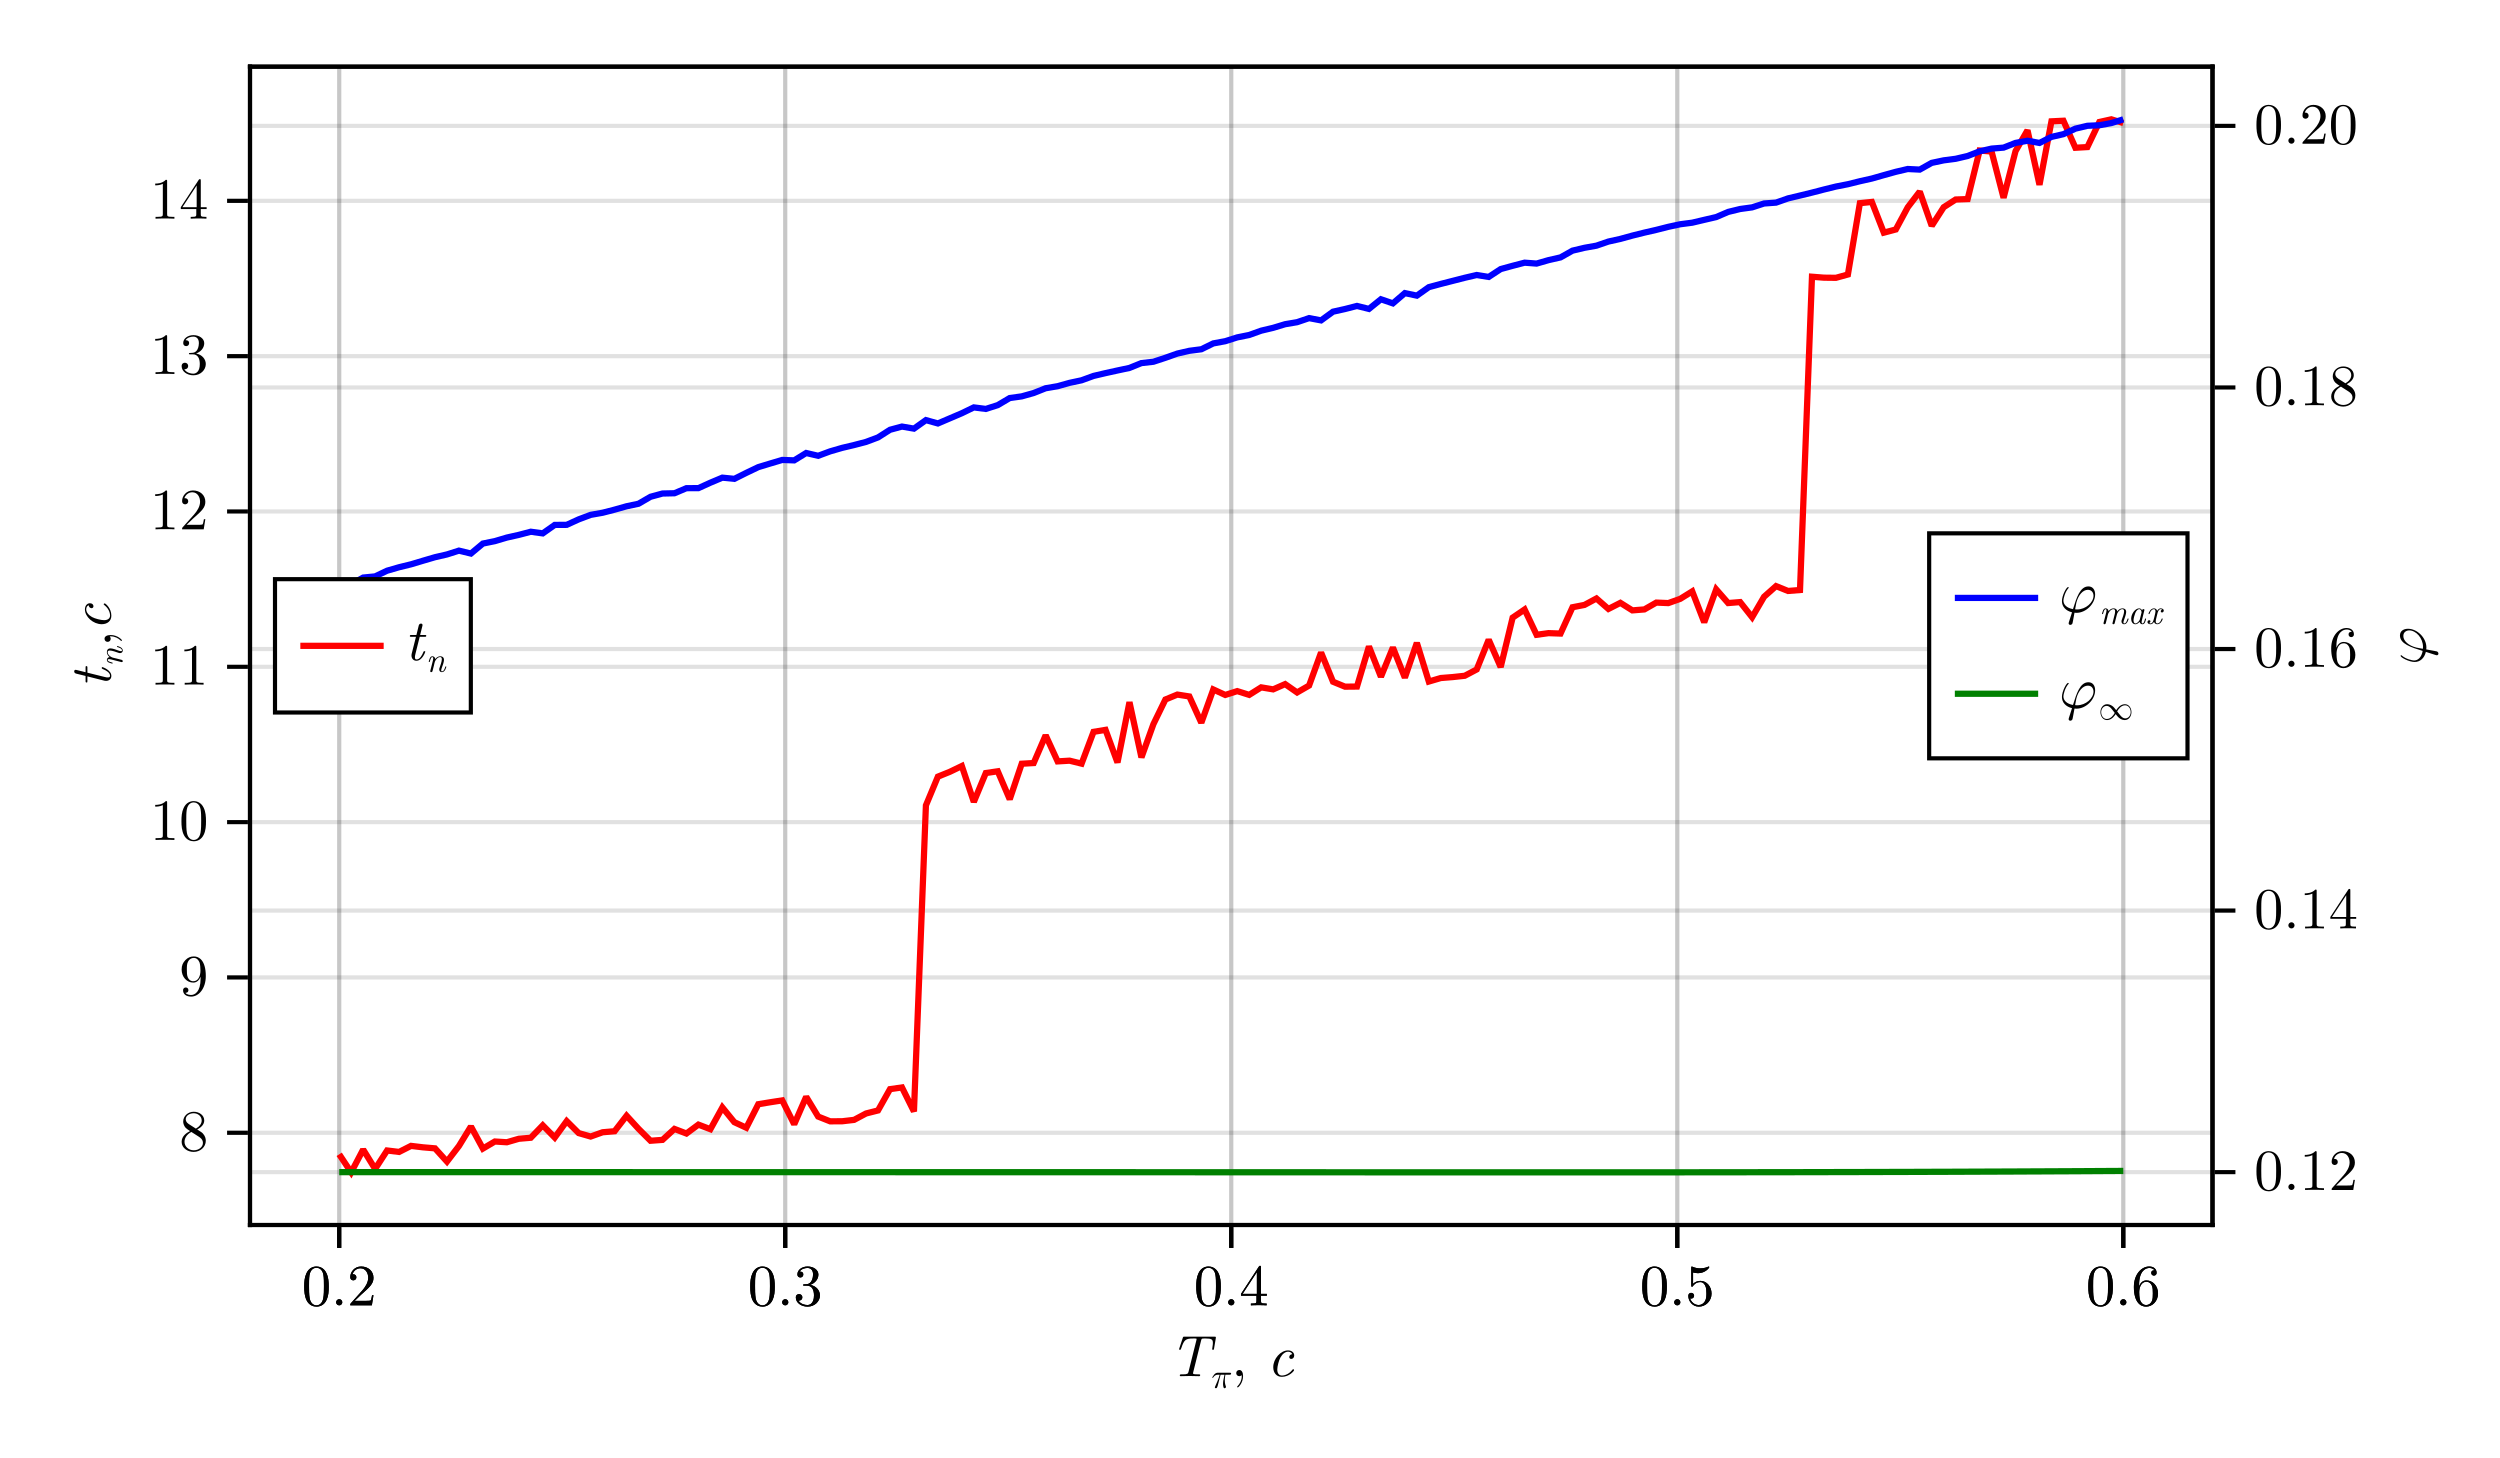 <?xml version="1.0" encoding="UTF-8"?>
<svg xmlns="http://www.w3.org/2000/svg" xmlns:xlink="http://www.w3.org/1999/xlink" width="600" height="350" viewBox="0 0 600 350">
<defs>
<g>
<g id="glyph-0-0-810cf8be">
<path d="M 10.844 -6.625 L 11.266 -9.125 C 11.281 -9.188 11.281 -9.25 11.281 -9.312 C 11.281 -9.484 11.156 -9.484 10.938 -9.484 L 3.75 -9.484 C 3.469 -9.484 3.438 -9.484 3.344 -9.219 L 2.516 -6.719 C 2.453 -6.531 2.453 -6.484 2.453 -6.484 C 2.453 -6.328 2.625 -6.328 2.656 -6.328 C 2.719 -6.328 2.766 -6.328 2.812 -6.375 C 2.844 -6.391 2.859 -6.406 3 -6.781 C 3.656 -8.75 4.047 -9.047 5.859 -9.047 L 6.328 -9.047 C 6.656 -9.047 6.656 -8.984 6.656 -8.891 C 6.656 -8.797 6.625 -8.672 6.594 -8.578 L 4.719 -1.062 C 4.594 -0.578 4.469 -0.438 3.234 -0.438 L 3.016 -0.438 C 2.766 -0.438 2.625 -0.438 2.625 -0.172 C 2.625 0 2.781 0 2.859 0 C 3.562 0 4.312 -0.047 5.031 -0.047 C 5.75 -0.047 6.516 0 7.219 0 C 7.344 0 7.516 0 7.516 -0.281 C 7.516 -0.438 7.375 -0.438 7.172 -0.438 L 6.953 -0.438 C 6.734 -0.438 6.297 -0.469 6.266 -0.469 C 5.859 -0.5 5.797 -0.562 5.797 -0.75 C 5.797 -0.797 5.797 -0.828 5.859 -1.016 L 7.734 -8.547 C 7.828 -8.969 7.938 -9 8.047 -9.016 C 8.156 -9.047 8.547 -9.047 8.781 -9.047 C 10.234 -9.047 10.562 -8.844 10.562 -7.984 C 10.562 -7.812 10.562 -7.547 10.422 -6.719 C 10.391 -6.562 10.391 -6.516 10.391 -6.516 C 10.391 -6.328 10.531 -6.328 10.594 -6.328 C 10.781 -6.328 10.812 -6.375 10.844 -6.625 Z M 10.844 -6.625 "/>
</g>
<g id="glyph-1-0-810cf8be">
<path d="M 4.766 -3.422 C 4.766 -3.625 4.594 -3.625 4.438 -3.625 L 1.609 -3.625 C 1.422 -3.625 1.109 -3.625 0.734 -3.234 C 0.453 -2.906 0.234 -2.516 0.234 -2.469 C 0.234 -2.469 0.234 -2.391 0.328 -2.391 C 0.391 -2.391 0.406 -2.422 0.469 -2.484 C 0.875 -3.141 1.359 -3.141 1.531 -3.141 L 2.016 -3.141 C 1.734 -2.125 1.281 -1.094 0.938 -0.344 C 0.859 -0.203 0.859 -0.188 0.859 -0.141 C 0.859 0.031 1 0.094 1.109 0.094 C 1.359 0.094 1.422 -0.141 1.531 -0.453 C 1.641 -0.844 1.641 -0.859 1.75 -1.281 L 2.234 -3.141 L 3.172 -3.141 C 2.906 -1.891 2.828 -1.531 2.828 -0.969 C 2.828 -0.844 2.828 -0.609 2.891 -0.328 C 2.969 0.047 3.062 0.094 3.188 0.094 C 3.359 0.094 3.531 -0.062 3.531 -0.234 C 3.531 -0.281 3.531 -0.297 3.484 -0.406 C 3.25 -1.016 3.25 -1.562 3.25 -1.797 C 3.25 -2.25 3.297 -2.703 3.391 -3.141 L 4.359 -3.141 C 4.469 -3.141 4.766 -3.141 4.766 -3.422 Z M 4.766 -3.422 "/>
</g>
<g id="glyph-2-0-810cf8be">
<path d="M 2.844 -0.016 C 2.844 -0.938 2.484 -1.484 1.953 -1.484 C 1.484 -1.484 1.203 -1.141 1.203 -0.734 C 1.203 -0.359 1.484 0 1.953 0 C 2.109 0 2.297 -0.062 2.438 -0.188 C 2.484 -0.203 2.5 -0.219 2.5 -0.219 C 2.5 -0.219 2.531 -0.203 2.531 -0.016 C 2.531 1.016 2.047 1.859 1.578 2.328 C 1.422 2.484 1.422 2.5 1.422 2.547 C 1.422 2.641 1.5 2.703 1.562 2.703 C 1.719 2.703 2.844 1.625 2.844 -0.016 Z M 2.844 -0.016 "/>
</g>
<g id="glyph-3-0-810cf8be">
</g>
<g id="glyph-3-1-810cf8be">
<path d="M 6.438 -4.484 C 6.438 -5.594 6.375 -6.719 5.875 -7.75 C 5.234 -9.094 4.094 -9.328 3.5 -9.328 C 2.656 -9.328 1.641 -8.953 1.062 -7.656 C 0.609 -6.688 0.547 -5.594 0.547 -4.484 C 0.547 -3.438 0.609 -2.172 1.172 -1.109 C 1.781 0.031 2.797 0.312 3.484 0.312 C 4.234 0.312 5.312 0.016 5.922 -1.312 C 6.375 -2.281 6.438 -3.375 6.438 -4.484 Z M 5.281 -4.641 C 5.281 -3.594 5.281 -2.641 5.125 -1.75 C 4.906 -0.422 4.109 0 3.484 0 C 2.938 0 2.109 -0.344 1.859 -1.688 C 1.703 -2.531 1.703 -3.828 1.703 -4.641 C 1.703 -5.547 1.703 -6.469 1.812 -7.219 C 2.094 -8.891 3.141 -9.016 3.484 -9.016 C 3.953 -9.016 4.875 -8.766 5.141 -7.375 C 5.281 -6.594 5.281 -5.531 5.281 -4.641 Z M 5.281 -4.641 "/>
</g>
<g id="glyph-3-2-810cf8be">
<path d="M 5.859 0 L 5.859 -0.438 L 5.422 -0.438 C 4.156 -0.438 4.109 -0.594 4.109 -1.109 L 4.109 -8.953 C 4.109 -9.297 4.109 -9.328 3.797 -9.328 C 2.922 -8.422 1.688 -8.422 1.25 -8.422 L 1.25 -8 C 1.531 -8 2.359 -8 3.078 -8.359 L 3.078 -1.109 C 3.078 -0.609 3.031 -0.438 1.781 -0.438 L 1.328 -0.438 L 1.328 0 C 1.812 -0.047 3.031 -0.047 3.594 -0.047 C 4.156 -0.047 5.375 -0.047 5.859 0 Z M 5.859 0 "/>
</g>
<g id="glyph-3-3-810cf8be">
<path d="M 8.672 -4.25 C 8.672 -5.344 8.125 -6.188 7.062 -6.188 C 5.047 -6.188 4.203 -3.469 3.359 -0.734 C 1.844 -1.016 1.062 -1.812 1.062 -2.812 C 1.062 -3.203 1.391 -4.75 2.219 -5.719 C 2.344 -5.844 2.344 -5.891 2.344 -5.891 C 2.344 -5.953 2.312 -6.031 2.172 -6.031 C 1.781 -6.031 0.703 -4 0.703 -2.656 C 0.703 -1.344 1.625 -0.328 3.125 0.031 L 2.375 2.375 C 2.328 2.562 2.312 2.594 2.312 2.656 C 2.312 2.969 2.578 3.047 2.719 3.047 C 2.781 3.047 3.094 3.016 3.234 2.688 C 3.281 2.578 3.344 2.109 3.719 0.125 C 3.844 0.141 3.953 0.156 4.188 0.156 C 6.516 0.156 8.672 -2.047 8.672 -4.25 Z M 8.281 -3.953 C 8.281 -2.359 6.469 -0.656 4.312 -0.656 C 4.203 -0.656 4.172 -0.656 4.062 -0.672 C 3.891 -0.672 3.875 -0.688 3.875 -0.734 L 4.156 -2.234 C 4.594 -4.031 5.688 -5.375 6.938 -5.375 C 7.891 -5.375 8.281 -4.625 8.281 -3.953 Z M 8.281 -3.953 "/>
</g>
<g id="glyph-4-0-810cf8be">
<path d="M 6.547 -1.453 C 6.547 -1.531 6.438 -1.688 6.328 -1.688 C 6.266 -1.688 6.266 -1.672 6.141 -1.531 C 5.109 -0.203 3.859 -0.156 3.625 -0.156 C 2.875 -0.156 2.516 -0.781 2.516 -1.594 C 2.516 -2.344 2.891 -3.812 3.266 -4.484 C 3.766 -5.391 4.469 -5.875 5.094 -5.875 C 5.25 -5.875 5.875 -5.859 6.094 -5.281 C 5.391 -5.188 5.391 -4.594 5.391 -4.594 C 5.391 -4.375 5.547 -4.141 5.859 -4.141 C 6.25 -4.141 6.578 -4.453 6.578 -4.984 C 6.578 -5.672 5.984 -6.188 5.078 -6.188 C 3.344 -6.188 1.547 -4.203 1.547 -2.156 C 1.547 -0.766 2.359 0.156 3.594 0.156 C 5.391 0.156 6.547 -1.25 6.547 -1.453 Z M 6.547 -1.453 "/>
</g>
<g id="glyph-5-0-810cf8be">
<path d="M 6.438 -4.484 C 6.438 -5.594 6.375 -6.719 5.875 -7.75 C 5.234 -9.094 4.094 -9.328 3.5 -9.328 C 2.656 -9.328 1.641 -8.953 1.062 -7.656 C 0.609 -6.688 0.547 -5.594 0.547 -4.484 C 0.547 -3.438 0.609 -2.172 1.172 -1.109 C 1.781 0.031 2.797 0.312 3.484 0.312 C 4.234 0.312 5.312 0.016 5.922 -1.312 C 6.375 -2.281 6.438 -3.375 6.438 -4.484 Z M 5.281 -4.641 C 5.281 -3.594 5.281 -2.641 5.125 -1.75 C 4.906 -0.422 4.109 0 3.484 0 C 2.938 0 2.109 -0.344 1.859 -1.688 C 1.703 -2.531 1.703 -3.828 1.703 -4.641 C 1.703 -5.547 1.703 -6.469 1.812 -7.219 C 2.094 -8.891 3.141 -9.016 3.484 -9.016 C 3.953 -9.016 4.875 -8.766 5.141 -7.375 C 5.281 -6.594 5.281 -5.531 5.281 -4.641 Z M 5.281 -4.641 "/>
</g>
<g id="glyph-6-0-810cf8be">
<path d="M 2.688 -0.734 C 2.688 -1.141 2.359 -1.484 1.953 -1.484 C 1.547 -1.484 1.203 -1.141 1.203 -0.734 C 1.203 -0.344 1.547 0 1.953 0 C 2.359 0 2.688 -0.344 2.688 -0.734 Z M 2.688 -0.734 "/>
</g>
<g id="glyph-6-1-810cf8be">
<path d="M 6.281 -2.438 L 5.938 -2.438 C 5.859 -2.016 5.766 -1.406 5.625 -1.188 C 5.531 -1.078 4.609 -1.078 4.297 -1.078 L 1.781 -1.078 L 3.266 -2.516 C 5.453 -4.453 6.281 -5.203 6.281 -6.609 C 6.281 -8.203 5.031 -9.328 3.312 -9.328 C 1.734 -9.328 0.703 -8.031 0.703 -6.797 C 0.703 -6 1.406 -6 1.438 -6 C 1.688 -6 2.172 -6.172 2.172 -6.75 C 2.172 -7.109 1.922 -7.469 1.422 -7.469 C 1.312 -7.469 1.281 -7.469 1.25 -7.469 C 1.562 -8.375 2.328 -8.891 3.141 -8.891 C 4.406 -8.891 5.016 -7.75 5.016 -6.609 C 5.016 -5.484 4.312 -4.375 3.547 -3.516 L 0.859 -0.516 C 0.703 -0.359 0.703 -0.344 0.703 0 L 5.891 0 Z M 6.281 -2.438 "/>
</g>
<g id="glyph-6-2-810cf8be">
<path d="M 6.438 -4.484 C 6.438 -5.594 6.375 -6.719 5.875 -7.75 C 5.234 -9.094 4.094 -9.328 3.5 -9.328 C 2.656 -9.328 1.641 -8.953 1.062 -7.656 C 0.609 -6.688 0.547 -5.594 0.547 -4.484 C 0.547 -3.438 0.609 -2.172 1.172 -1.109 C 1.781 0.031 2.797 0.312 3.484 0.312 C 4.234 0.312 5.312 0.016 5.922 -1.312 C 6.375 -2.281 6.438 -3.375 6.438 -4.484 Z M 5.281 -4.641 C 5.281 -3.594 5.281 -2.641 5.125 -1.75 C 4.906 -0.422 4.109 0 3.484 0 C 2.938 0 2.109 -0.344 1.859 -1.688 C 1.703 -2.531 1.703 -3.828 1.703 -4.641 C 1.703 -5.547 1.703 -6.469 1.812 -7.219 C 2.094 -8.891 3.141 -9.016 3.484 -9.016 C 3.953 -9.016 4.875 -8.766 5.141 -7.375 C 5.281 -6.594 5.281 -5.531 5.281 -4.641 Z M 5.281 -4.641 "/>
</g>
<g id="glyph-7-0-810cf8be">
<path d="M 6.391 -2.391 C 6.391 -3.547 5.516 -4.641 4.062 -4.922 C 5.203 -5.312 6.016 -6.281 6.016 -7.391 C 6.016 -8.547 4.781 -9.328 3.438 -9.328 C 2.031 -9.328 0.969 -8.484 0.969 -7.422 C 0.969 -6.953 1.281 -6.688 1.688 -6.688 C 2.109 -6.688 2.391 -7 2.391 -7.406 C 2.391 -8.109 1.734 -8.109 1.531 -8.109 C 1.953 -8.797 2.891 -8.969 3.391 -8.969 C 3.969 -8.969 4.734 -8.672 4.734 -7.406 C 4.734 -7.234 4.703 -6.422 4.344 -5.812 C 3.922 -5.141 3.438 -5.094 3.094 -5.078 C 2.984 -5.062 2.641 -5.047 2.547 -5.047 C 2.438 -5.031 2.344 -5.016 2.344 -4.875 C 2.344 -4.719 2.438 -4.719 2.672 -4.719 L 3.297 -4.719 C 4.438 -4.719 4.953 -3.766 4.953 -2.391 C 4.953 -0.484 3.984 -0.078 3.375 -0.078 C 2.766 -0.078 1.719 -0.328 1.234 -1.141 C 1.719 -1.078 2.156 -1.391 2.156 -1.922 C 2.156 -2.422 1.781 -2.703 1.375 -2.703 C 1.031 -2.703 0.594 -2.5 0.594 -1.891 C 0.594 -0.609 1.891 0.312 3.422 0.312 C 5.125 0.312 6.391 -0.969 6.391 -2.391 Z M 6.391 -2.391 "/>
</g>
<g id="glyph-7-1-810cf8be">
<path d="M 2.688 -0.734 C 2.688 -1.141 2.359 -1.484 1.953 -1.484 C 1.547 -1.484 1.203 -1.141 1.203 -0.734 C 1.203 -0.344 1.547 0 1.953 0 C 2.359 0 2.688 -0.344 2.688 -0.734 Z M 2.688 -0.734 "/>
</g>
<g id="glyph-7-2-810cf8be">
<path d="M 6.281 -2.812 C 6.281 -4.484 5.141 -5.875 3.625 -5.875 C 2.953 -5.875 2.359 -5.656 1.844 -5.172 L 1.844 -7.891 C 2.125 -7.812 2.594 -7.719 3.031 -7.719 C 4.766 -7.719 5.734 -8.984 5.734 -9.172 C 5.734 -9.25 5.703 -9.328 5.594 -9.328 C 5.594 -9.328 5.562 -9.328 5.484 -9.281 C 5.203 -9.156 4.516 -8.875 3.578 -8.875 C 3.031 -8.875 2.375 -8.969 1.719 -9.266 C 1.609 -9.312 1.547 -9.312 1.547 -9.312 C 1.406 -9.312 1.406 -9.203 1.406 -8.969 L 1.406 -4.828 C 1.406 -4.578 1.406 -4.469 1.609 -4.469 C 1.703 -4.469 1.734 -4.516 1.797 -4.594 C 1.953 -4.812 2.469 -5.578 3.594 -5.578 C 4.328 -5.578 4.672 -4.922 4.781 -4.672 C 5.016 -4.156 5.047 -3.609 5.047 -2.906 C 5.047 -2.422 5.047 -1.578 4.703 -1 C 4.375 -0.453 3.844 -0.078 3.203 -0.078 C 2.188 -0.078 1.391 -0.828 1.141 -1.656 C 1.188 -1.641 1.234 -1.625 1.391 -1.625 C 1.844 -1.625 2.094 -1.969 2.094 -2.312 C 2.094 -2.641 1.844 -3 1.391 -3 C 1.188 -3 0.703 -2.891 0.703 -2.25 C 0.703 -1.047 1.672 0.312 3.234 0.312 C 4.859 0.312 6.281 -1.031 6.281 -2.812 Z M 6.281 -2.812 "/>
</g>
<g id="glyph-7-3-810cf8be">
<path d="M 6.438 -4.484 C 6.438 -5.594 6.375 -6.719 5.875 -7.75 C 5.234 -9.094 4.094 -9.328 3.5 -9.328 C 2.656 -9.328 1.641 -8.953 1.062 -7.656 C 0.609 -6.688 0.547 -5.594 0.547 -4.484 C 0.547 -3.438 0.609 -2.172 1.172 -1.109 C 1.781 0.031 2.797 0.312 3.484 0.312 C 4.234 0.312 5.312 0.016 5.922 -1.312 C 6.375 -2.281 6.438 -3.375 6.438 -4.484 Z M 5.281 -4.641 C 5.281 -3.594 5.281 -2.641 5.125 -1.75 C 4.906 -0.422 4.109 0 3.484 0 C 2.938 0 2.109 -0.344 1.859 -1.688 C 1.703 -2.531 1.703 -3.828 1.703 -4.641 C 1.703 -5.547 1.703 -6.469 1.812 -7.219 C 2.094 -8.891 3.141 -9.016 3.484 -9.016 C 3.953 -9.016 4.875 -8.766 5.141 -7.375 C 5.281 -6.594 5.281 -5.531 5.281 -4.641 Z M 5.281 -4.641 "/>
</g>
<g id="glyph-8-0-810cf8be">
<path d="M 6.438 -4.484 C 6.438 -5.594 6.375 -6.719 5.875 -7.75 C 5.234 -9.094 4.094 -9.328 3.5 -9.328 C 2.656 -9.328 1.641 -8.953 1.062 -7.656 C 0.609 -6.688 0.547 -5.594 0.547 -4.484 C 0.547 -3.438 0.609 -2.172 1.172 -1.109 C 1.781 0.031 2.797 0.312 3.484 0.312 C 4.234 0.312 5.312 0.016 5.922 -1.312 C 6.375 -2.281 6.438 -3.375 6.438 -4.484 Z M 5.281 -4.641 C 5.281 -3.594 5.281 -2.641 5.125 -1.75 C 4.906 -0.422 4.109 0 3.484 0 C 2.938 0 2.109 -0.344 1.859 -1.688 C 1.703 -2.531 1.703 -3.828 1.703 -4.641 C 1.703 -5.547 1.703 -6.469 1.812 -7.219 C 2.094 -8.891 3.141 -9.016 3.484 -9.016 C 3.953 -9.016 4.875 -8.766 5.141 -7.375 C 5.281 -6.594 5.281 -5.531 5.281 -4.641 Z M 5.281 -4.641 "/>
</g>
<g id="glyph-8-1-810cf8be">
<path d="M 6.594 -2.312 L 6.594 -2.75 L 5.188 -2.75 L 5.188 -9.109 C 5.188 -9.391 5.188 -9.484 4.969 -9.484 C 4.844 -9.484 4.797 -9.484 4.688 -9.312 L 0.391 -2.75 L 0.391 -2.312 L 4.109 -2.312 L 4.109 -1.094 C 4.109 -0.594 4.094 -0.438 3.047 -0.438 L 2.766 -0.438 L 2.766 0 C 3.328 -0.047 4.062 -0.047 4.641 -0.047 C 5.234 -0.047 5.984 -0.047 6.547 0 L 6.547 -0.438 L 6.266 -0.438 C 5.219 -0.438 5.188 -0.594 5.188 -1.094 L 5.188 -2.312 Z M 4.203 -2.75 L 0.781 -2.75 L 4.203 -7.969 Z M 4.203 -2.75 "/>
</g>
<g id="glyph-8-2-810cf8be">
<path d="M 2.688 -0.734 C 2.688 -1.141 2.359 -1.484 1.953 -1.484 C 1.547 -1.484 1.203 -1.141 1.203 -0.734 C 1.203 -0.344 1.547 0 1.953 0 C 2.359 0 2.688 -0.344 2.688 -0.734 Z M 2.688 -0.734 "/>
</g>
<g id="glyph-9-0-810cf8be">
<path d="M 6.438 -4.484 C 6.438 -5.594 6.375 -6.719 5.875 -7.75 C 5.234 -9.094 4.094 -9.328 3.5 -9.328 C 2.656 -9.328 1.641 -8.953 1.062 -7.656 C 0.609 -6.688 0.547 -5.594 0.547 -4.484 C 0.547 -3.438 0.609 -2.172 1.172 -1.109 C 1.781 0.031 2.797 0.312 3.484 0.312 C 4.234 0.312 5.312 0.016 5.922 -1.312 C 6.375 -2.281 6.438 -3.375 6.438 -4.484 Z M 5.281 -4.641 C 5.281 -3.594 5.281 -2.641 5.125 -1.75 C 4.906 -0.422 4.109 0 3.484 0 C 2.938 0 2.109 -0.344 1.859 -1.688 C 1.703 -2.531 1.703 -3.828 1.703 -4.641 C 1.703 -5.547 1.703 -6.469 1.812 -7.219 C 2.094 -8.891 3.141 -9.016 3.484 -9.016 C 3.953 -9.016 4.875 -8.766 5.141 -7.375 C 5.281 -6.594 5.281 -5.531 5.281 -4.641 Z M 5.281 -4.641 "/>
</g>
<g id="glyph-10-0-810cf8be">
<path d="M 6.391 -2.859 C 6.391 -4.641 5.156 -5.984 3.594 -5.984 C 2.641 -5.984 2.125 -5.266 1.844 -4.594 L 1.844 -4.922 C 1.844 -8.469 3.578 -8.969 4.297 -8.969 C 4.641 -8.969 5.219 -8.891 5.531 -8.406 C 5.312 -8.406 4.766 -8.406 4.766 -7.781 C 4.766 -7.344 5.094 -7.141 5.406 -7.141 C 5.625 -7.141 6.047 -7.266 6.047 -7.812 C 6.047 -8.656 5.438 -9.328 4.266 -9.328 C 2.484 -9.328 0.594 -7.516 0.594 -4.422 C 0.594 -0.688 2.219 0.312 3.516 0.312 C 5.062 0.312 6.391 -1.016 6.391 -2.859 Z M 5.141 -2.875 C 5.141 -2.203 5.141 -1.5 4.906 -1 C 4.484 -0.156 3.844 -0.078 3.516 -0.078 C 2.625 -0.078 2.219 -0.922 2.125 -1.141 C 1.875 -1.797 1.875 -2.906 1.875 -3.156 C 1.875 -4.25 2.328 -5.656 3.578 -5.656 C 3.812 -5.656 4.453 -5.656 4.891 -4.781 C 5.141 -4.266 5.141 -3.562 5.141 -2.875 Z M 5.141 -2.875 "/>
</g>
<g id="glyph-11-0-810cf8be">
<path d="M -2 -4.984 C -2.141 -4.984 -2.141 -4.875 -2.141 -4.781 C -2.141 -4.609 -2.125 -4.609 -1.875 -4.5 C -1.203 -4.234 -0.156 -3.688 -0.156 -2.891 C -0.156 -2.5 -0.5 -2.5 -0.734 -2.5 C -0.828 -2.5 -1.047 -2.5 -1.438 -2.609 L -5.594 -3.641 L -5.594 -4.828 C -5.594 -5.062 -5.594 -5.219 -5.859 -5.219 C -6.031 -5.219 -6.031 -5.094 -6.031 -4.875 L -6.031 -3.75 L -8.109 -4.266 C -8.297 -4.328 -8.328 -4.328 -8.406 -4.328 C -8.688 -4.328 -8.766 -4.094 -8.766 -3.953 C -8.766 -3.594 -8.469 -3.453 -8.266 -3.406 L -6.031 -2.859 L -6.031 -1.672 C -6.031 -1.422 -6.031 -1.281 -5.766 -1.281 C -5.594 -1.281 -5.594 -1.406 -5.594 -1.625 L -5.594 -2.75 L -1.578 -1.734 C -1.531 -1.719 -1.297 -1.672 -1.109 -1.672 C -0.406 -1.672 0.156 -2.125 0.156 -2.859 C 0.156 -4.266 -1.938 -4.984 -2 -4.984 Z M -2 -4.984 "/>
</g>
<g id="glyph-12-0-810cf8be">
<path d="M -2.422 -0.703 C -2.344 -0.703 -2.344 -0.781 -2.344 -0.828 C -2.344 -0.938 -2.344 -0.938 -2.531 -0.984 C -3.125 -1.141 -3.531 -1.297 -3.531 -1.562 C -3.531 -1.781 -3.281 -1.781 -3.188 -1.781 C -3.062 -1.781 -2.906 -1.75 -2.766 -1.719 L -0.25 -1.078 C -0.188 -1.062 -0.156 -1.062 -0.125 -1.062 C -0.031 -1.062 0.094 -1.125 0.094 -1.297 C 0.094 -1.391 0.031 -1.531 -0.125 -1.594 L -1.469 -1.938 C -1.656 -1.969 -1.828 -2.031 -2.016 -2.062 C -2.453 -2.172 -2.453 -2.172 -2.703 -2.312 C -2.906 -2.438 -3.531 -2.812 -3.531 -3.453 C -3.531 -3.828 -3.156 -3.844 -2.969 -3.844 C -2.453 -3.844 -1.453 -3.469 -1.125 -3.359 C -0.828 -3.25 -0.75 -3.219 -0.578 -3.219 C -0.203 -3.219 0.094 -3.453 0.094 -3.859 C 0.094 -4.641 -1.156 -4.922 -1.203 -4.922 C -1.281 -4.922 -1.281 -4.859 -1.281 -4.797 C -1.281 -4.688 -1.266 -4.688 -1.141 -4.656 C -0.922 -4.594 -0.094 -4.359 -0.094 -3.875 C -0.094 -3.703 -0.219 -3.688 -0.344 -3.688 C -0.547 -3.688 -0.766 -3.781 -0.969 -3.844 C -1.406 -4.016 -2.359 -4.359 -2.844 -4.359 C -3.531 -4.359 -3.719 -3.891 -3.719 -3.484 C -3.719 -2.797 -3.219 -2.391 -3.047 -2.281 C -3.469 -2.219 -3.719 -1.938 -3.719 -1.578 C -3.719 -1.266 -3.516 -1.094 -3.266 -0.969 C -2.938 -0.812 -2.438 -0.703 -2.422 -0.703 Z M -2.422 -0.703 "/>
</g>
<g id="glyph-13-0-810cf8be">
<path d="M -0.016 -2.844 C -0.938 -2.844 -1.484 -2.484 -1.484 -1.953 C -1.484 -1.484 -1.141 -1.203 -0.734 -1.203 C -0.359 -1.203 0 -1.484 0 -1.953 C 0 -2.109 -0.062 -2.297 -0.188 -2.438 C -0.203 -2.484 -0.219 -2.5 -0.219 -2.5 C -0.219 -2.5 -0.203 -2.531 -0.016 -2.531 C 1.016 -2.531 1.859 -2.047 2.328 -1.578 C 2.484 -1.422 2.5 -1.422 2.547 -1.422 C 2.641 -1.422 2.703 -1.5 2.703 -1.562 C 2.703 -1.719 1.625 -2.844 -0.016 -2.844 Z M -0.016 -2.844 "/>
</g>
<g id="glyph-14-0-810cf8be">
<path d="M -1.453 -6.547 C -1.531 -6.547 -1.688 -6.438 -1.688 -6.328 C -1.688 -6.266 -1.672 -6.266 -1.531 -6.141 C -0.203 -5.109 -0.156 -3.859 -0.156 -3.625 C -0.156 -2.875 -0.781 -2.516 -1.594 -2.516 C -2.344 -2.516 -3.812 -2.891 -4.484 -3.266 C -5.391 -3.766 -5.875 -4.469 -5.875 -5.094 C -5.875 -5.25 -5.859 -5.875 -5.281 -6.094 C -5.188 -5.391 -4.594 -5.391 -4.594 -5.391 C -4.375 -5.391 -4.141 -5.547 -4.141 -5.859 C -4.141 -6.25 -4.453 -6.578 -4.984 -6.578 C -5.672 -6.578 -6.188 -5.984 -6.188 -5.078 C -6.188 -3.344 -4.203 -1.547 -2.156 -1.547 C -0.766 -1.547 0.156 -2.359 0.156 -3.594 C 0.156 -5.391 -1.25 -6.547 -1.453 -6.547 Z M -1.453 -6.547 "/>
</g>
<g id="glyph-15-0-810cf8be">
<path d="M 6.391 -2.359 C 6.391 -2.859 6.25 -3.484 5.719 -4.078 C 5.453 -4.375 5.219 -4.516 4.328 -5.062 C 5.328 -5.594 6.016 -6.312 6.016 -7.234 C 6.016 -8.531 4.781 -9.328 3.5 -9.328 C 2.094 -9.328 0.969 -8.281 0.969 -6.984 C 0.969 -6.734 1 -6.109 1.578 -5.453 C 1.734 -5.281 2.25 -4.922 2.609 -4.688 C 1.797 -4.281 0.594 -3.5 0.594 -2.109 C 0.594 -0.625 2.016 0.312 3.484 0.312 C 5.062 0.312 6.391 -0.859 6.391 -2.359 Z M 5.406 -7.234 C 5.406 -6.438 4.859 -5.766 4.016 -5.281 L 2.281 -6.391 C 1.641 -6.812 1.578 -7.297 1.578 -7.531 C 1.578 -8.391 2.484 -8.969 3.484 -8.969 C 4.516 -8.969 5.406 -8.25 5.406 -7.234 Z M 5.703 -1.844 C 5.703 -0.812 4.641 -0.078 3.5 -0.078 C 2.297 -0.078 1.281 -0.953 1.281 -2.109 C 1.281 -2.922 1.734 -3.828 2.922 -4.484 L 4.641 -3.391 C 5.047 -3.125 5.703 -2.703 5.703 -1.844 Z M 5.703 -1.844 "/>
</g>
<g id="glyph-16-0-810cf8be">
<path d="M 6.391 -4.609 C 6.391 -8.375 4.781 -9.328 3.547 -9.328 C 2.766 -9.328 2.094 -9.078 1.484 -8.438 C 0.906 -7.812 0.594 -7.219 0.594 -6.172 C 0.594 -4.422 1.812 -3.047 3.391 -3.047 C 4.234 -3.047 4.812 -3.641 5.141 -4.453 L 5.141 -4 C 5.141 -0.734 3.688 -0.078 2.875 -0.078 C 2.625 -0.078 1.875 -0.109 1.5 -0.594 C 2.109 -0.594 2.219 -1 2.219 -1.234 C 2.219 -1.672 1.891 -1.875 1.578 -1.875 C 1.359 -1.875 0.938 -1.75 0.938 -1.203 C 0.938 -0.266 1.688 0.312 2.891 0.312 C 4.688 0.312 6.391 -1.594 6.391 -4.609 Z M 5.109 -5.891 C 5.109 -4.734 4.641 -3.375 3.406 -3.375 C 3.172 -3.375 2.531 -3.375 2.094 -4.25 C 1.844 -4.781 1.844 -5.469 1.844 -6.156 C 1.844 -6.922 1.844 -7.578 2.141 -8.094 C 2.516 -8.797 3.047 -8.969 3.547 -8.969 C 4.188 -8.969 4.641 -8.5 4.891 -7.875 C 5.047 -7.422 5.109 -6.531 5.109 -5.891 Z M 5.109 -5.891 "/>
</g>
<g id="glyph-16-1-810cf8be">
<path d="M 5.859 0 L 5.859 -0.438 L 5.422 -0.438 C 4.156 -0.438 4.109 -0.594 4.109 -1.109 L 4.109 -8.953 C 4.109 -9.297 4.109 -9.328 3.797 -9.328 C 2.922 -8.422 1.688 -8.422 1.25 -8.422 L 1.25 -8 C 1.531 -8 2.359 -8 3.078 -8.359 L 3.078 -1.109 C 3.078 -0.609 3.031 -0.438 1.781 -0.438 L 1.328 -0.438 L 1.328 0 C 1.812 -0.047 3.031 -0.047 3.594 -0.047 C 4.156 -0.047 5.375 -0.047 5.859 0 Z M 5.859 0 "/>
</g>
<g id="glyph-17-0-810cf8be">
<path d="M 5.859 0 L 5.859 -0.438 L 5.422 -0.438 C 4.156 -0.438 4.109 -0.594 4.109 -1.109 L 4.109 -8.953 C 4.109 -9.297 4.109 -9.328 3.797 -9.328 C 2.922 -8.422 1.688 -8.422 1.25 -8.422 L 1.25 -8 C 1.531 -8 2.359 -8 3.078 -8.359 L 3.078 -1.109 C 3.078 -0.609 3.031 -0.438 1.781 -0.438 L 1.328 -0.438 L 1.328 0 C 1.812 -0.047 3.031 -0.047 3.594 -0.047 C 4.156 -0.047 5.375 -0.047 5.859 0 Z M 5.859 0 "/>
</g>
<g id="glyph-18-0-810cf8be">
<path d="M 6.438 -4.484 C 6.438 -5.594 6.375 -6.719 5.875 -7.75 C 5.234 -9.094 4.094 -9.328 3.5 -9.328 C 2.656 -9.328 1.641 -8.953 1.062 -7.656 C 0.609 -6.688 0.547 -5.594 0.547 -4.484 C 0.547 -3.438 0.609 -2.172 1.172 -1.109 C 1.781 0.031 2.797 0.312 3.484 0.312 C 4.234 0.312 5.312 0.016 5.922 -1.312 C 6.375 -2.281 6.438 -3.375 6.438 -4.484 Z M 5.281 -4.641 C 5.281 -3.594 5.281 -2.641 5.125 -1.75 C 4.906 -0.422 4.109 0 3.484 0 C 2.938 0 2.109 -0.344 1.859 -1.688 C 1.703 -2.531 1.703 -3.828 1.703 -4.641 C 1.703 -5.547 1.703 -6.469 1.812 -7.219 C 2.094 -8.891 3.141 -9.016 3.484 -9.016 C 3.953 -9.016 4.875 -8.766 5.141 -7.375 C 5.281 -6.594 5.281 -5.531 5.281 -4.641 Z M 5.281 -4.641 "/>
</g>
<g id="glyph-19-0-810cf8be">
<path d="M 5.859 0 L 5.859 -0.438 L 5.422 -0.438 C 4.156 -0.438 4.109 -0.594 4.109 -1.109 L 4.109 -8.953 C 4.109 -9.297 4.109 -9.328 3.797 -9.328 C 2.922 -8.422 1.688 -8.422 1.25 -8.422 L 1.25 -8 C 1.531 -8 2.359 -8 3.078 -8.359 L 3.078 -1.109 C 3.078 -0.609 3.031 -0.438 1.781 -0.438 L 1.328 -0.438 L 1.328 0 C 1.812 -0.047 3.031 -0.047 3.594 -0.047 C 4.156 -0.047 5.375 -0.047 5.859 0 Z M 5.859 0 "/>
</g>
<g id="glyph-20-0-810cf8be">
<path d="M 5.859 0 L 5.859 -0.438 L 5.422 -0.438 C 4.156 -0.438 4.109 -0.594 4.109 -1.109 L 4.109 -8.953 C 4.109 -9.297 4.109 -9.328 3.797 -9.328 C 2.922 -8.422 1.688 -8.422 1.25 -8.422 L 1.25 -8 C 1.531 -8 2.359 -8 3.078 -8.359 L 3.078 -1.109 C 3.078 -0.609 3.031 -0.438 1.781 -0.438 L 1.328 -0.438 L 1.328 0 C 1.812 -0.047 3.031 -0.047 3.594 -0.047 C 4.156 -0.047 5.375 -0.047 5.859 0 Z M 5.859 0 "/>
</g>
<g id="glyph-21-0-810cf8be">
<path d="M 6.281 -2.438 L 5.938 -2.438 C 5.859 -2.016 5.766 -1.406 5.625 -1.188 C 5.531 -1.078 4.609 -1.078 4.297 -1.078 L 1.781 -1.078 L 3.266 -2.516 C 5.453 -4.453 6.281 -5.203 6.281 -6.609 C 6.281 -8.203 5.031 -9.328 3.312 -9.328 C 1.734 -9.328 0.703 -8.031 0.703 -6.797 C 0.703 -6 1.406 -6 1.438 -6 C 1.688 -6 2.172 -6.172 2.172 -6.75 C 2.172 -7.109 1.922 -7.469 1.422 -7.469 C 1.312 -7.469 1.281 -7.469 1.25 -7.469 C 1.562 -8.375 2.328 -8.891 3.141 -8.891 C 4.406 -8.891 5.016 -7.75 5.016 -6.609 C 5.016 -5.484 4.312 -4.375 3.547 -3.516 L 0.859 -0.516 C 0.703 -0.359 0.703 -0.344 0.703 0 L 5.891 0 Z M 6.281 -2.438 "/>
</g>
<g id="glyph-21-1-810cf8be">
<path d="M 6.391 -2.391 C 6.391 -3.547 5.516 -4.641 4.062 -4.922 C 5.203 -5.312 6.016 -6.281 6.016 -7.391 C 6.016 -8.547 4.781 -9.328 3.438 -9.328 C 2.031 -9.328 0.969 -8.484 0.969 -7.422 C 0.969 -6.953 1.281 -6.688 1.688 -6.688 C 2.109 -6.688 2.391 -7 2.391 -7.406 C 2.391 -8.109 1.734 -8.109 1.531 -8.109 C 1.953 -8.797 2.891 -8.969 3.391 -8.969 C 3.969 -8.969 4.734 -8.672 4.734 -7.406 C 4.734 -7.234 4.703 -6.422 4.344 -5.812 C 3.922 -5.141 3.438 -5.094 3.094 -5.078 C 2.984 -5.062 2.641 -5.047 2.547 -5.047 C 2.438 -5.031 2.344 -5.016 2.344 -4.875 C 2.344 -4.719 2.438 -4.719 2.672 -4.719 L 3.297 -4.719 C 4.438 -4.719 4.953 -3.766 4.953 -2.391 C 4.953 -0.484 3.984 -0.078 3.375 -0.078 C 2.766 -0.078 1.719 -0.328 1.234 -1.141 C 1.719 -1.078 2.156 -1.391 2.156 -1.922 C 2.156 -2.422 1.781 -2.703 1.375 -2.703 C 1.031 -2.703 0.594 -2.5 0.594 -1.891 C 0.594 -0.609 1.891 0.312 3.422 0.312 C 5.125 0.312 6.391 -0.969 6.391 -2.391 Z M 6.391 -2.391 "/>
</g>
<g id="glyph-22-0-810cf8be">
<path d="M 5.859 0 L 5.859 -0.438 L 5.422 -0.438 C 4.156 -0.438 4.109 -0.594 4.109 -1.109 L 4.109 -8.953 C 4.109 -9.297 4.109 -9.328 3.797 -9.328 C 2.922 -8.422 1.688 -8.422 1.25 -8.422 L 1.25 -8 C 1.531 -8 2.359 -8 3.078 -8.359 L 3.078 -1.109 C 3.078 -0.609 3.031 -0.438 1.781 -0.438 L 1.328 -0.438 L 1.328 0 C 1.812 -0.047 3.031 -0.047 3.594 -0.047 C 4.156 -0.047 5.375 -0.047 5.859 0 Z M 5.859 0 "/>
</g>
<g id="glyph-23-0-810cf8be">
<path d="M 6.594 -2.312 L 6.594 -2.75 L 5.188 -2.75 L 5.188 -9.109 C 5.188 -9.391 5.188 -9.484 4.969 -9.484 C 4.844 -9.484 4.797 -9.484 4.688 -9.312 L 0.391 -2.75 L 0.391 -2.312 L 4.109 -2.312 L 4.109 -1.094 C 4.109 -0.594 4.094 -0.438 3.047 -0.438 L 2.766 -0.438 L 2.766 0 C 3.328 -0.047 4.062 -0.047 4.641 -0.047 C 5.234 -0.047 5.984 -0.047 6.547 0 L 6.547 -0.438 L 6.266 -0.438 C 5.219 -0.438 5.188 -0.594 5.188 -1.094 L 5.188 -2.312 Z M 4.203 -2.75 L 0.781 -2.75 L 4.203 -7.969 Z M 4.203 -2.75 "/>
</g>
<g id="glyph-24-0-810cf8be">
<path d="M -4.25 -8.672 C -5.344 -8.672 -6.188 -8.125 -6.188 -7.062 C -6.188 -5.047 -3.469 -4.203 -0.734 -3.359 C -1.016 -1.844 -1.812 -1.062 -2.812 -1.062 C -3.203 -1.062 -4.75 -1.391 -5.719 -2.219 C -5.844 -2.344 -5.891 -2.344 -5.891 -2.344 C -5.953 -2.344 -6.031 -2.312 -6.031 -2.172 C -6.031 -1.781 -4 -0.703 -2.656 -0.703 C -1.344 -0.703 -0.328 -1.625 0.031 -3.125 L 2.375 -2.375 C 2.562 -2.328 2.594 -2.312 2.656 -2.312 C 2.969 -2.312 3.047 -2.578 3.047 -2.719 C 3.047 -2.781 3.016 -3.094 2.688 -3.234 C 2.578 -3.281 2.109 -3.344 0.125 -3.719 C 0.141 -3.844 0.156 -3.953 0.156 -4.188 C 0.156 -6.516 -2.047 -8.672 -4.25 -8.672 Z M -3.953 -8.281 C -2.359 -8.281 -0.656 -6.469 -0.656 -4.312 C -0.656 -4.203 -0.656 -4.172 -0.672 -4.062 C -0.672 -3.891 -0.688 -3.875 -0.734 -3.875 L -2.234 -4.156 C -4.031 -4.594 -5.375 -5.688 -5.375 -6.938 C -5.375 -7.891 -4.625 -8.281 -3.953 -8.281 Z M -3.953 -8.281 "/>
</g>
<g id="glyph-25-0-810cf8be">
<path d="M 2.688 -0.734 C 2.688 -1.141 2.359 -1.484 1.953 -1.484 C 1.547 -1.484 1.203 -1.141 1.203 -0.734 C 1.203 -0.344 1.547 0 1.953 0 C 2.359 0 2.688 -0.344 2.688 -0.734 Z M 2.688 -0.734 "/>
</g>
<g id="glyph-26-0-810cf8be">
<path d="M 6.281 -2.438 L 5.938 -2.438 C 5.859 -2.016 5.766 -1.406 5.625 -1.188 C 5.531 -1.078 4.609 -1.078 4.297 -1.078 L 1.781 -1.078 L 3.266 -2.516 C 5.453 -4.453 6.281 -5.203 6.281 -6.609 C 6.281 -8.203 5.031 -9.328 3.312 -9.328 C 1.734 -9.328 0.703 -8.031 0.703 -6.797 C 0.703 -6 1.406 -6 1.438 -6 C 1.688 -6 2.172 -6.172 2.172 -6.75 C 2.172 -7.109 1.922 -7.469 1.422 -7.469 C 1.312 -7.469 1.281 -7.469 1.25 -7.469 C 1.562 -8.375 2.328 -8.891 3.141 -8.891 C 4.406 -8.891 5.016 -7.75 5.016 -6.609 C 5.016 -5.484 4.312 -4.375 3.547 -3.516 L 0.859 -0.516 C 0.703 -0.359 0.703 -0.344 0.703 0 L 5.891 0 Z M 6.281 -2.438 "/>
</g>
<g id="glyph-26-1-810cf8be">
<path d="M 6.594 -2.312 L 6.594 -2.75 L 5.188 -2.75 L 5.188 -9.109 C 5.188 -9.391 5.188 -9.484 4.969 -9.484 C 4.844 -9.484 4.797 -9.484 4.688 -9.312 L 0.391 -2.75 L 0.391 -2.312 L 4.109 -2.312 L 4.109 -1.094 C 4.109 -0.594 4.094 -0.438 3.047 -0.438 L 2.766 -0.438 L 2.766 0 C 3.328 -0.047 4.062 -0.047 4.641 -0.047 C 5.234 -0.047 5.984 -0.047 6.547 0 L 6.547 -0.438 L 6.266 -0.438 C 5.219 -0.438 5.188 -0.594 5.188 -1.094 L 5.188 -2.312 Z M 4.203 -2.75 L 0.781 -2.75 L 4.203 -7.969 Z M 4.203 -2.75 "/>
</g>
<g id="glyph-27-0-810cf8be">
<path d="M 6.438 -4.484 C 6.438 -5.594 6.375 -6.719 5.875 -7.75 C 5.234 -9.094 4.094 -9.328 3.5 -9.328 C 2.656 -9.328 1.641 -8.953 1.062 -7.656 C 0.609 -6.688 0.547 -5.594 0.547 -4.484 C 0.547 -3.438 0.609 -2.172 1.172 -1.109 C 1.781 0.031 2.797 0.312 3.484 0.312 C 4.234 0.312 5.312 0.016 5.922 -1.312 C 6.375 -2.281 6.438 -3.375 6.438 -4.484 Z M 5.281 -4.641 C 5.281 -3.594 5.281 -2.641 5.125 -1.75 C 4.906 -0.422 4.109 0 3.484 0 C 2.938 0 2.109 -0.344 1.859 -1.688 C 1.703 -2.531 1.703 -3.828 1.703 -4.641 C 1.703 -5.547 1.703 -6.469 1.812 -7.219 C 2.094 -8.891 3.141 -9.016 3.484 -9.016 C 3.953 -9.016 4.875 -8.766 5.141 -7.375 C 5.281 -6.594 5.281 -5.531 5.281 -4.641 Z M 5.281 -4.641 "/>
</g>
<g id="glyph-27-1-810cf8be">
<path d="M 5.859 0 L 5.859 -0.438 L 5.422 -0.438 C 4.156 -0.438 4.109 -0.594 4.109 -1.109 L 4.109 -8.953 C 4.109 -9.297 4.109 -9.328 3.797 -9.328 C 2.922 -8.422 1.688 -8.422 1.25 -8.422 L 1.25 -8 C 1.531 -8 2.359 -8 3.078 -8.359 L 3.078 -1.109 C 3.078 -0.609 3.031 -0.438 1.781 -0.438 L 1.328 -0.438 L 1.328 0 C 1.812 -0.047 3.031 -0.047 3.594 -0.047 C 4.156 -0.047 5.375 -0.047 5.859 0 Z M 5.859 0 "/>
</g>
<g id="glyph-27-2-810cf8be">
<path d="M 8.672 -4.25 C 8.672 -5.344 8.125 -6.188 7.062 -6.188 C 5.047 -6.188 4.203 -3.469 3.359 -0.734 C 1.844 -1.016 1.062 -1.812 1.062 -2.812 C 1.062 -3.203 1.391 -4.75 2.219 -5.719 C 2.344 -5.844 2.344 -5.891 2.344 -5.891 C 2.344 -5.953 2.312 -6.031 2.172 -6.031 C 1.781 -6.031 0.703 -4 0.703 -2.656 C 0.703 -1.344 1.625 -0.328 3.125 0.031 L 2.375 2.375 C 2.328 2.562 2.312 2.594 2.312 2.656 C 2.312 2.969 2.578 3.047 2.719 3.047 C 2.781 3.047 3.094 3.016 3.234 2.688 C 3.281 2.578 3.344 2.109 3.719 0.125 C 3.844 0.141 3.953 0.156 4.188 0.156 C 6.516 0.156 8.672 -2.047 8.672 -4.25 Z M 8.281 -3.953 C 8.281 -2.359 6.469 -0.656 4.312 -0.656 C 4.203 -0.656 4.172 -0.656 4.062 -0.672 C 3.891 -0.672 3.875 -0.688 3.875 -0.734 L 4.156 -2.234 C 4.594 -4.031 5.688 -5.375 6.938 -5.375 C 7.891 -5.375 8.281 -4.625 8.281 -3.953 Z M 8.281 -3.953 "/>
</g>
<g id="glyph-28-0-810cf8be">
<path d="M 2.688 -0.734 C 2.688 -1.141 2.359 -1.484 1.953 -1.484 C 1.547 -1.484 1.203 -1.141 1.203 -0.734 C 1.203 -0.344 1.547 0 1.953 0 C 2.359 0 2.688 -0.344 2.688 -0.734 Z M 2.688 -0.734 "/>
</g>
<g id="glyph-29-0-810cf8be">
<path d="M 6.391 -2.859 C 6.391 -4.641 5.156 -5.984 3.594 -5.984 C 2.641 -5.984 2.125 -5.266 1.844 -4.594 L 1.844 -4.922 C 1.844 -8.469 3.578 -8.969 4.297 -8.969 C 4.641 -8.969 5.219 -8.891 5.531 -8.406 C 5.312 -8.406 4.766 -8.406 4.766 -7.781 C 4.766 -7.344 5.094 -7.141 5.406 -7.141 C 5.625 -7.141 6.047 -7.266 6.047 -7.812 C 6.047 -8.656 5.438 -9.328 4.266 -9.328 C 2.484 -9.328 0.594 -7.516 0.594 -4.422 C 0.594 -0.688 2.219 0.312 3.516 0.312 C 5.062 0.312 6.391 -1.016 6.391 -2.859 Z M 5.141 -2.875 C 5.141 -2.203 5.141 -1.5 4.906 -1 C 4.484 -0.156 3.844 -0.078 3.516 -0.078 C 2.625 -0.078 2.219 -0.922 2.125 -1.141 C 1.875 -1.797 1.875 -2.906 1.875 -3.156 C 1.875 -4.25 2.328 -5.656 3.578 -5.656 C 3.812 -5.656 4.453 -5.656 4.891 -4.781 C 5.141 -4.266 5.141 -3.562 5.141 -2.875 Z M 5.141 -2.875 "/>
</g>
<g id="glyph-30-0-810cf8be">
<path d="M 6.438 -4.484 C 6.438 -5.594 6.375 -6.719 5.875 -7.75 C 5.234 -9.094 4.094 -9.328 3.5 -9.328 C 2.656 -9.328 1.641 -8.953 1.062 -7.656 C 0.609 -6.688 0.547 -5.594 0.547 -4.484 C 0.547 -3.438 0.609 -2.172 1.172 -1.109 C 1.781 0.031 2.797 0.312 3.484 0.312 C 4.234 0.312 5.312 0.016 5.922 -1.312 C 6.375 -2.281 6.438 -3.375 6.438 -4.484 Z M 5.281 -4.641 C 5.281 -3.594 5.281 -2.641 5.125 -1.75 C 4.906 -0.422 4.109 0 3.484 0 C 2.938 0 2.109 -0.344 1.859 -1.688 C 1.703 -2.531 1.703 -3.828 1.703 -4.641 C 1.703 -5.547 1.703 -6.469 1.812 -7.219 C 2.094 -8.891 3.141 -9.016 3.484 -9.016 C 3.953 -9.016 4.875 -8.766 5.141 -7.375 C 5.281 -6.594 5.281 -5.531 5.281 -4.641 Z M 5.281 -4.641 "/>
</g>
<g id="glyph-30-1-810cf8be">
<path d="M 5.859 0 L 5.859 -0.438 L 5.422 -0.438 C 4.156 -0.438 4.109 -0.594 4.109 -1.109 L 4.109 -8.953 C 4.109 -9.297 4.109 -9.328 3.797 -9.328 C 2.922 -8.422 1.688 -8.422 1.25 -8.422 L 1.25 -8 C 1.531 -8 2.359 -8 3.078 -8.359 L 3.078 -1.109 C 3.078 -0.609 3.031 -0.438 1.781 -0.438 L 1.328 -0.438 L 1.328 0 C 1.812 -0.047 3.031 -0.047 3.594 -0.047 C 4.156 -0.047 5.375 -0.047 5.859 0 Z M 5.859 0 "/>
</g>
<g id="glyph-30-2-810cf8be">
<path d="M 6.281 -2.438 L 5.938 -2.438 C 5.859 -2.016 5.766 -1.406 5.625 -1.188 C 5.531 -1.078 4.609 -1.078 4.297 -1.078 L 1.781 -1.078 L 3.266 -2.516 C 5.453 -4.453 6.281 -5.203 6.281 -6.609 C 6.281 -8.203 5.031 -9.328 3.312 -9.328 C 1.734 -9.328 0.703 -8.031 0.703 -6.797 C 0.703 -6 1.406 -6 1.438 -6 C 1.688 -6 2.172 -6.172 2.172 -6.75 C 2.172 -7.109 1.922 -7.469 1.422 -7.469 C 1.312 -7.469 1.281 -7.469 1.25 -7.469 C 1.562 -8.375 2.328 -8.891 3.141 -8.891 C 4.406 -8.891 5.016 -7.75 5.016 -6.609 C 5.016 -5.484 4.312 -4.375 3.547 -3.516 L 0.859 -0.516 C 0.703 -0.359 0.703 -0.344 0.703 0 L 5.891 0 Z M 6.281 -2.438 "/>
</g>
<g id="glyph-31-0-810cf8be">
<path d="M 2.688 -0.734 C 2.688 -1.141 2.359 -1.484 1.953 -1.484 C 1.547 -1.484 1.203 -1.141 1.203 -0.734 C 1.203 -0.344 1.547 0 1.953 0 C 2.359 0 2.688 -0.344 2.688 -0.734 Z M 2.688 -0.734 "/>
</g>
<g id="glyph-32-0-810cf8be">
<path d="M 6.391 -2.359 C 6.391 -2.859 6.25 -3.484 5.719 -4.078 C 5.453 -4.375 5.219 -4.516 4.328 -5.062 C 5.328 -5.594 6.016 -6.312 6.016 -7.234 C 6.016 -8.531 4.781 -9.328 3.5 -9.328 C 2.094 -9.328 0.969 -8.281 0.969 -6.984 C 0.969 -6.734 1 -6.109 1.578 -5.453 C 1.734 -5.281 2.25 -4.922 2.609 -4.688 C 1.797 -4.281 0.594 -3.5 0.594 -2.109 C 0.594 -0.625 2.016 0.312 3.484 0.312 C 5.062 0.312 6.391 -0.859 6.391 -2.359 Z M 5.406 -7.234 C 5.406 -6.438 4.859 -5.766 4.016 -5.281 L 2.281 -6.391 C 1.641 -6.812 1.578 -7.297 1.578 -7.531 C 1.578 -8.391 2.484 -8.969 3.484 -8.969 C 4.516 -8.969 5.406 -8.25 5.406 -7.234 Z M 5.703 -1.844 C 5.703 -0.812 4.641 -0.078 3.5 -0.078 C 2.297 -0.078 1.281 -0.953 1.281 -2.109 C 1.281 -2.922 1.734 -3.828 2.922 -4.484 L 4.641 -3.391 C 5.047 -3.125 5.703 -2.703 5.703 -1.844 Z M 5.703 -1.844 "/>
</g>
<g id="glyph-32-1-810cf8be">
<path d="M 6.438 -4.484 C 6.438 -5.594 6.375 -6.719 5.875 -7.75 C 5.234 -9.094 4.094 -9.328 3.5 -9.328 C 2.656 -9.328 1.641 -8.953 1.062 -7.656 C 0.609 -6.688 0.547 -5.594 0.547 -4.484 C 0.547 -3.438 0.609 -2.172 1.172 -1.109 C 1.781 0.031 2.797 0.312 3.484 0.312 C 4.234 0.312 5.312 0.016 5.922 -1.312 C 6.375 -2.281 6.438 -3.375 6.438 -4.484 Z M 5.281 -4.641 C 5.281 -3.594 5.281 -2.641 5.125 -1.75 C 4.906 -0.422 4.109 0 3.484 0 C 2.938 0 2.109 -0.344 1.859 -1.688 C 1.703 -2.531 1.703 -3.828 1.703 -4.641 C 1.703 -5.547 1.703 -6.469 1.812 -7.219 C 2.094 -8.891 3.141 -9.016 3.484 -9.016 C 3.953 -9.016 4.875 -8.766 5.141 -7.375 C 5.281 -6.594 5.281 -5.531 5.281 -4.641 Z M 5.281 -4.641 "/>
</g>
<g id="glyph-33-0-810cf8be">
<path d="M 4.984 -2 C 4.984 -2.141 4.875 -2.141 4.781 -2.141 C 4.609 -2.141 4.609 -2.125 4.5 -1.875 C 4.234 -1.203 3.688 -0.156 2.891 -0.156 C 2.5 -0.156 2.5 -0.5 2.5 -0.734 C 2.5 -0.828 2.5 -1.047 2.609 -1.438 L 3.641 -5.594 L 4.828 -5.594 C 5.062 -5.594 5.219 -5.594 5.219 -5.859 C 5.219 -6.031 5.094 -6.031 4.875 -6.031 L 3.75 -6.031 L 4.266 -8.109 C 4.328 -8.297 4.328 -8.328 4.328 -8.406 C 4.328 -8.688 4.094 -8.766 3.953 -8.766 C 3.594 -8.766 3.453 -8.469 3.406 -8.266 L 2.859 -6.031 L 1.672 -6.031 C 1.422 -6.031 1.281 -6.031 1.281 -5.766 C 1.281 -5.594 1.406 -5.594 1.625 -5.594 L 2.75 -5.594 L 1.734 -1.578 C 1.719 -1.531 1.672 -1.297 1.672 -1.109 C 1.672 -0.406 2.125 0.156 2.859 0.156 C 4.266 0.156 4.984 -1.938 4.984 -2 Z M 4.984 -2 "/>
</g>
<g id="glyph-34-0-810cf8be">
<path d="M 0.703 -2.422 C 0.703 -2.344 0.781 -2.344 0.828 -2.344 C 0.938 -2.344 0.938 -2.344 0.984 -2.531 C 1.141 -3.125 1.297 -3.531 1.562 -3.531 C 1.781 -3.531 1.781 -3.281 1.781 -3.188 C 1.781 -3.062 1.75 -2.906 1.719 -2.766 L 1.078 -0.25 C 1.062 -0.188 1.062 -0.156 1.062 -0.125 C 1.062 -0.031 1.125 0.094 1.297 0.094 C 1.391 0.094 1.531 0.031 1.594 -0.125 L 1.938 -1.469 C 1.969 -1.656 2.031 -1.828 2.062 -2.016 C 2.172 -2.453 2.172 -2.453 2.312 -2.703 C 2.438 -2.906 2.812 -3.531 3.453 -3.531 C 3.828 -3.531 3.844 -3.156 3.844 -2.969 C 3.844 -2.453 3.469 -1.453 3.359 -1.125 C 3.25 -0.828 3.219 -0.75 3.219 -0.578 C 3.219 -0.203 3.453 0.094 3.859 0.094 C 4.641 0.094 4.922 -1.156 4.922 -1.203 C 4.922 -1.281 4.859 -1.281 4.797 -1.281 C 4.688 -1.281 4.688 -1.266 4.656 -1.141 C 4.594 -0.922 4.359 -0.094 3.875 -0.094 C 3.703 -0.094 3.688 -0.219 3.688 -0.344 C 3.688 -0.547 3.781 -0.766 3.844 -0.969 C 4.016 -1.406 4.359 -2.359 4.359 -2.844 C 4.359 -3.531 3.891 -3.719 3.484 -3.719 C 2.797 -3.719 2.391 -3.219 2.281 -3.047 C 2.219 -3.469 1.938 -3.719 1.578 -3.719 C 1.266 -3.719 1.094 -3.516 0.969 -3.266 C 0.812 -2.938 0.703 -2.438 0.703 -2.422 Z M 0.703 -2.422 "/>
</g>
<g id="glyph-35-0-810cf8be">
<path d="M 7.078 -1.203 C 7.078 -1.281 7.016 -1.281 6.953 -1.281 C 6.844 -1.281 6.844 -1.266 6.812 -1.141 C 6.734 -0.922 6.516 -0.094 6.031 -0.094 C 5.844 -0.094 5.844 -0.219 5.844 -0.344 C 5.844 -0.547 5.922 -0.766 6 -0.969 C 6.156 -1.406 6.5 -2.359 6.5 -2.844 C 6.5 -3.547 6.016 -3.719 5.625 -3.719 C 5.031 -3.719 4.609 -3.344 4.359 -2.969 C 4.297 -3.562 3.859 -3.719 3.484 -3.719 C 2.969 -3.719 2.562 -3.438 2.281 -3.047 C 2.219 -3.469 1.938 -3.719 1.578 -3.719 C 1.266 -3.719 1.094 -3.516 0.969 -3.266 C 0.812 -2.938 0.703 -2.422 0.703 -2.422 C 0.703 -2.344 0.781 -2.344 0.828 -2.344 C 0.938 -2.344 0.938 -2.344 0.984 -2.531 C 1.141 -3.125 1.297 -3.531 1.562 -3.531 C 1.781 -3.531 1.781 -3.281 1.781 -3.188 C 1.781 -3.062 1.75 -2.906 1.719 -2.766 L 1.078 -0.25 C 1.062 -0.188 1.062 -0.156 1.062 -0.125 C 1.062 -0.031 1.125 0.094 1.297 0.094 C 1.391 0.094 1.531 0.031 1.594 -0.125 L 1.938 -1.469 C 1.969 -1.656 2.031 -1.828 2.062 -2.016 C 2.172 -2.422 2.172 -2.453 2.281 -2.625 C 2.516 -3.047 2.891 -3.531 3.469 -3.531 C 3.844 -3.531 3.844 -3.109 3.844 -2.969 C 3.844 -2.75 3.797 -2.5 3.781 -2.422 L 3.234 -0.25 C 3.219 -0.188 3.203 -0.156 3.203 -0.125 C 3.203 -0.031 3.266 0.094 3.438 0.094 C 3.531 0.094 3.688 0.031 3.734 -0.125 L 4.078 -1.469 C 4.125 -1.656 4.172 -1.828 4.219 -2.016 C 4.328 -2.422 4.328 -2.453 4.422 -2.625 C 4.672 -3.047 5.031 -3.531 5.609 -3.531 C 6 -3.531 6 -3.109 6 -2.969 C 6 -2.453 5.625 -1.453 5.5 -1.125 C 5.391 -0.828 5.375 -0.75 5.375 -0.578 C 5.375 -0.203 5.609 0.094 6.016 0.094 C 6.797 0.094 7.078 -1.156 7.078 -1.203 Z M 7.078 -1.203 "/>
</g>
<g id="glyph-35-1-810cf8be">
<path d="M 4.406 -1.203 C 4.406 -1.281 4.344 -1.281 4.281 -1.281 C 4.188 -1.281 4.172 -1.281 4.125 -1.094 C 4.016 -0.625 3.844 -0.094 3.562 -0.094 C 3.344 -0.094 3.344 -0.312 3.344 -0.438 C 3.344 -0.5 3.344 -0.625 3.406 -0.859 L 3.969 -3.156 C 4.016 -3.266 4.016 -3.281 4.016 -3.328 C 4.016 -3.5 3.859 -3.547 3.781 -3.547 C 3.516 -3.547 3.453 -3.266 3.453 -3.219 C 3.281 -3.578 3.016 -3.719 2.75 -3.719 C 1.812 -3.719 0.828 -2.438 0.828 -1.203 C 0.828 -0.5 1.203 0.094 1.844 0.094 C 2.141 0.094 2.516 -0.078 2.844 -0.5 C 2.938 -0.078 3.25 0.094 3.547 0.094 C 3.859 0.094 4.031 -0.125 4.156 -0.375 C 4.312 -0.703 4.406 -1.203 4.406 -1.203 Z M 2.906 -1.047 C 2.844 -0.766 2.312 -0.094 1.859 -0.094 C 1.469 -0.094 1.391 -0.594 1.391 -0.844 C 1.391 -1.266 1.656 -2.25 1.812 -2.594 C 2.016 -3.109 2.406 -3.531 2.75 -3.531 C 3.125 -3.531 3.328 -3.094 3.328 -2.734 C 3.328 -2.734 3.328 -2.688 3.297 -2.625 Z M 2.906 -1.047 "/>
</g>
<g id="glyph-36-0-810cf8be">
<path d="M 4.109 -1.203 C 4.109 -1.281 4.031 -1.281 3.969 -1.281 C 3.875 -1.281 3.859 -1.281 3.828 -1.141 C 3.594 -0.422 3.172 -0.094 2.828 -0.094 C 2.656 -0.094 2.422 -0.188 2.422 -0.625 C 2.422 -0.828 2.516 -1.188 2.594 -1.484 L 2.875 -2.625 C 3 -3.062 3.219 -3.531 3.609 -3.531 C 3.641 -3.531 3.844 -3.531 3.984 -3.406 C 3.641 -3.328 3.641 -3.016 3.641 -3.016 C 3.641 -2.906 3.719 -2.734 3.938 -2.734 C 4.094 -2.734 4.359 -2.859 4.359 -3.188 C 4.359 -3.609 3.859 -3.719 3.625 -3.719 C 3.156 -3.719 2.891 -3.297 2.797 -3.141 C 2.609 -3.641 2.203 -3.719 2 -3.719 C 1.156 -3.719 0.703 -2.609 0.703 -2.422 C 0.703 -2.344 0.781 -2.344 0.828 -2.344 C 0.938 -2.344 0.938 -2.344 0.969 -2.484 C 1.203 -3.203 1.641 -3.531 1.969 -3.531 C 2.219 -3.531 2.375 -3.344 2.375 -3 C 2.375 -2.797 2.281 -2.391 2.203 -2.078 L 2.016 -1.312 C 1.875 -0.766 1.703 -0.094 1.188 -0.094 C 1.172 -0.094 0.969 -0.094 0.828 -0.203 C 1.078 -0.281 1.156 -0.484 1.156 -0.609 C 1.156 -0.828 0.969 -0.875 0.859 -0.875 C 0.656 -0.875 0.453 -0.703 0.453 -0.422 C 0.453 -0.094 0.797 0.094 1.188 0.094 C 1.594 0.094 1.859 -0.234 2.016 -0.484 C 2.172 0 2.594 0.094 2.812 0.094 C 3.672 0.094 4.109 -1.031 4.109 -1.203 Z M 4.109 -1.203 "/>
</g>
<g id="glyph-37-0-810cf8be">
<path d="M 7.922 -1.812 C 7.922 -2.75 7.344 -3.719 6.344 -3.719 C 5.125 -3.719 4.375 -2.469 4.266 -2.281 C 3.703 -2.969 3.703 -2.969 3.516 -3.141 C 3.25 -3.359 2.75 -3.719 2.078 -3.719 C 1.109 -3.719 0.469 -2.797 0.469 -1.812 C 0.469 -0.875 1.062 0.094 2.062 0.094 C 3.266 0.094 4.016 -1.156 4.125 -1.344 C 4.688 -0.656 4.703 -0.641 4.891 -0.484 C 5.156 -0.266 5.656 0.094 6.312 0.094 C 7.281 0.094 7.922 -0.828 7.922 -1.812 Z M 7.734 -1.812 C 7.734 -0.969 7.156 -0.312 6.453 -0.312 C 6.062 -0.312 5.719 -0.5 5.344 -0.922 C 5.109 -1.172 4.719 -1.703 4.484 -2 C 4.812 -2.562 5.453 -3.453 6.391 -3.453 C 7.281 -3.453 7.734 -2.578 7.734 -1.812 Z M 3.906 -1.625 C 3.594 -1.062 2.953 -0.172 2 -0.172 C 1.109 -0.172 0.656 -1.047 0.656 -1.812 C 0.656 -2.641 1.25 -3.312 1.953 -3.312 C 2.344 -3.312 2.688 -3.125 3.062 -2.703 C 3.297 -2.453 3.672 -1.922 3.906 -1.625 Z M 3.906 -1.625 "/>
</g>
</g>
</defs>
<rect x="-60" y="-35" width="720" height="420" fill="rgb(100%, 100%, 100%)" fill-opacity="1"/>
<path fill-rule="nonzero" fill="rgb(100%, 100%, 100%)" fill-opacity="1" d="M 60 294 L 531 294 L 531 16 L 60 16 Z M 60 294 "/>
<path fill-rule="nonzero" fill="rgb(100%, 100%, 100%)" fill-opacity="1" d="M 60 294 L 531 294 L 531 16 L 60 16 Z M 60 294 "/>
<path fill="none" stroke-width="1" stroke-linecap="butt" stroke-linejoin="miter" stroke="rgb(0%, 0%, 0%)" stroke-opacity="0.12" stroke-miterlimit="1.155" d="M 81.41 294 L 81.41 16 "/>
<path fill="none" stroke-width="1" stroke-linecap="butt" stroke-linejoin="miter" stroke="rgb(0%, 0%, 0%)" stroke-opacity="0.12" stroke-miterlimit="1.155" d="M 188.453 294 L 188.453 16 "/>
<path fill="none" stroke-width="1" stroke-linecap="butt" stroke-linejoin="miter" stroke="rgb(0%, 0%, 0%)" stroke-opacity="0.12" stroke-miterlimit="1.155" d="M 295.5 294 L 295.5 16 "/>
<path fill="none" stroke-width="1" stroke-linecap="butt" stroke-linejoin="miter" stroke="rgb(0%, 0%, 0%)" stroke-opacity="0.12" stroke-miterlimit="1.155" d="M 402.547 294 L 402.547 16 "/>
<path fill="none" stroke-width="1" stroke-linecap="butt" stroke-linejoin="miter" stroke="rgb(0%, 0%, 0%)" stroke-opacity="0.12" stroke-miterlimit="1.155" d="M 509.59 294 L 509.59 16 "/>
<path fill="none" stroke-width="1" stroke-linecap="butt" stroke-linejoin="miter" stroke="rgb(0%, 0%, 0%)" stroke-opacity="0.12" stroke-miterlimit="1.155" d="M 60 271.863 L 531 271.863 "/>
<path fill="none" stroke-width="1" stroke-linecap="butt" stroke-linejoin="miter" stroke="rgb(0%, 0%, 0%)" stroke-opacity="0.12" stroke-miterlimit="1.155" d="M 60 234.586 L 531 234.586 "/>
<path fill="none" stroke-width="1" stroke-linecap="butt" stroke-linejoin="miter" stroke="rgb(0%, 0%, 0%)" stroke-opacity="0.12" stroke-miterlimit="1.155" d="M 60 197.309 L 531 197.309 "/>
<path fill="none" stroke-width="1" stroke-linecap="butt" stroke-linejoin="miter" stroke="rgb(0%, 0%, 0%)" stroke-opacity="0.12" stroke-miterlimit="1.155" d="M 60 160.031 L 531 160.031 "/>
<path fill="none" stroke-width="1" stroke-linecap="butt" stroke-linejoin="miter" stroke="rgb(0%, 0%, 0%)" stroke-opacity="0.12" stroke-miterlimit="1.155" d="M 60 122.754 L 531 122.754 "/>
<path fill="none" stroke-width="1" stroke-linecap="butt" stroke-linejoin="miter" stroke="rgb(0%, 0%, 0%)" stroke-opacity="0.12" stroke-miterlimit="1.155" d="M 60 85.477 L 531 85.477 "/>
<path fill="none" stroke-width="1" stroke-linecap="butt" stroke-linejoin="miter" stroke="rgb(0%, 0%, 0%)" stroke-opacity="0.12" stroke-miterlimit="1.155" d="M 60 48.199 L 531 48.199 "/>
<path fill="none" stroke-width="1" stroke-linecap="butt" stroke-linejoin="miter" stroke="rgb(0%, 0%, 0%)" stroke-opacity="0.12" stroke-miterlimit="1.155" d="M 81.41 294 L 81.41 16 "/>
<path fill="none" stroke-width="1" stroke-linecap="butt" stroke-linejoin="miter" stroke="rgb(0%, 0%, 0%)" stroke-opacity="0.12" stroke-miterlimit="1.155" d="M 188.453 294 L 188.453 16 "/>
<path fill="none" stroke-width="1" stroke-linecap="butt" stroke-linejoin="miter" stroke="rgb(0%, 0%, 0%)" stroke-opacity="0.12" stroke-miterlimit="1.155" d="M 295.5 294 L 295.5 16 "/>
<path fill="none" stroke-width="1" stroke-linecap="butt" stroke-linejoin="miter" stroke="rgb(0%, 0%, 0%)" stroke-opacity="0.12" stroke-miterlimit="1.155" d="M 402.547 294 L 402.547 16 "/>
<path fill="none" stroke-width="1" stroke-linecap="butt" stroke-linejoin="miter" stroke="rgb(0%, 0%, 0%)" stroke-opacity="0.12" stroke-miterlimit="1.155" d="M 509.59 294 L 509.59 16 "/>
<path fill="none" stroke-width="1" stroke-linecap="butt" stroke-linejoin="miter" stroke="rgb(0%, 0%, 0%)" stroke-opacity="0.12" stroke-miterlimit="1.155" d="M 531 281.316 L 60 281.316 "/>
<path fill="none" stroke-width="1" stroke-linecap="butt" stroke-linejoin="miter" stroke="rgb(0%, 0%, 0%)" stroke-opacity="0.12" stroke-miterlimit="1.155" d="M 531 218.539 L 60 218.539 "/>
<path fill="none" stroke-width="1" stroke-linecap="butt" stroke-linejoin="miter" stroke="rgb(0%, 0%, 0%)" stroke-opacity="0.12" stroke-miterlimit="1.155" d="M 531 155.766 L 60 155.766 "/>
<path fill="none" stroke-width="1" stroke-linecap="butt" stroke-linejoin="miter" stroke="rgb(0%, 0%, 0%)" stroke-opacity="0.12" stroke-miterlimit="1.155" d="M 531 92.988 L 60 92.988 "/>
<path fill="none" stroke-width="1" stroke-linecap="butt" stroke-linejoin="miter" stroke="rgb(0%, 0%, 0%)" stroke-opacity="0.12" stroke-miterlimit="1.155" d="M 531 30.211 L 60 30.211 "/>
<g fill="rgb(0%, 0%, 0%)" fill-opacity="1">
<use xlink:href="#glyph-0-0-810cf8be" x="280.528" y="330.284"/>
</g>
<g fill="rgb(0%, 0%, 0%)" fill-opacity="1">
<use xlink:href="#glyph-1-0-810cf8be" x="290.704" y="333.084"/>
</g>
<g fill="rgb(0%, 0%, 0%)" fill-opacity="1">
<use xlink:href="#glyph-2-0-810cf8be" x="295.492" y="330.284"/>
</g>
<g fill="rgb(0%, 0%, 0%)" fill-opacity="1">
<use xlink:href="#glyph-3-0-810cf8be" x="299.384" y="330.284"/>
</g>
<g fill="rgb(0%, 0%, 0%)" fill-opacity="1">
<use xlink:href="#glyph-4-0-810cf8be" x="304.032" y="330.284"/>
</g>
<g fill="rgb(0%, 0%, 0%)" fill-opacity="1">
<use xlink:href="#glyph-5-0-810cf8be" x="72.463" y="313.284"/>
</g>
<g fill="rgb(0%, 0%, 0%)" fill-opacity="1">
<use xlink:href="#glyph-6-0-810cf8be" x="79.463" y="313.284"/>
</g>
<g fill="rgb(0%, 0%, 0%)" fill-opacity="1">
<use xlink:href="#glyph-6-1-810cf8be" x="83.355" y="313.284"/>
</g>
<g fill="rgb(0%, 0%, 0%)" fill-opacity="1">
<use xlink:href="#glyph-6-2-810cf8be" x="179.509" y="313.284"/>
</g>
<g fill="rgb(0%, 0%, 0%)" fill-opacity="1">
<use xlink:href="#glyph-6-0-810cf8be" x="186.509" y="313.284"/>
</g>
<g fill="rgb(0%, 0%, 0%)" fill-opacity="1">
<use xlink:href="#glyph-7-0-810cf8be" x="190.401" y="313.284"/>
</g>
<g fill="rgb(0%, 0%, 0%)" fill-opacity="1">
<use xlink:href="#glyph-8-0-810cf8be" x="286.554" y="313.284"/>
</g>
<g fill="rgb(0%, 0%, 0%)" fill-opacity="1">
<use xlink:href="#glyph-7-1-810cf8be" x="293.554" y="313.284"/>
</g>
<g fill="rgb(0%, 0%, 0%)" fill-opacity="1">
<use xlink:href="#glyph-8-1-810cf8be" x="297.446" y="313.284"/>
</g>
<g fill="rgb(0%, 0%, 0%)" fill-opacity="1">
<use xlink:href="#glyph-9-0-810cf8be" x="393.599" y="313.284"/>
</g>
<g fill="rgb(0%, 0%, 0%)" fill-opacity="1">
<use xlink:href="#glyph-8-2-810cf8be" x="400.599" y="313.284"/>
</g>
<g fill="rgb(0%, 0%, 0%)" fill-opacity="1">
<use xlink:href="#glyph-7-2-810cf8be" x="404.491" y="313.284"/>
</g>
<g fill="rgb(0%, 0%, 0%)" fill-opacity="1">
<use xlink:href="#glyph-7-3-810cf8be" x="500.645" y="313.284"/>
</g>
<g fill="rgb(0%, 0%, 0%)" fill-opacity="1">
<use xlink:href="#glyph-8-2-810cf8be" x="507.645" y="313.284"/>
</g>
<g fill="rgb(0%, 0%, 0%)" fill-opacity="1">
<use xlink:href="#glyph-10-0-810cf8be" x="511.537" y="313.284"/>
</g>
<g fill="rgb(0%, 0%, 0%)" fill-opacity="1">
<use xlink:href="#glyph-11-0-810cf8be" x="26.57" y="165.083"/>
</g>
<g fill="rgb(0%, 0%, 0%)" fill-opacity="1">
<use xlink:href="#glyph-12-0-810cf8be" x="29.37" y="159.97"/>
</g>
<g fill="rgb(0%, 0%, 0%)" fill-opacity="1">
<use xlink:href="#glyph-13-0-810cf8be" x="26.57" y="155.249"/>
</g>
<g fill="rgb(0%, 0%, 0%)" fill-opacity="1">
<use xlink:href="#glyph-14-0-810cf8be" x="26.57" y="151.357"/>
</g>
<g fill="rgb(0%, 0%, 0%)" fill-opacity="1">
<use xlink:href="#glyph-15-0-810cf8be" x="43" y="276.149"/>
</g>
<g fill="rgb(0%, 0%, 0%)" fill-opacity="1">
<use xlink:href="#glyph-16-0-810cf8be" x="43" y="238.871"/>
</g>
<g fill="rgb(0%, 0%, 0%)" fill-opacity="1">
<use xlink:href="#glyph-17-0-810cf8be" x="36" y="201.593"/>
</g>
<g fill="rgb(0%, 0%, 0%)" fill-opacity="1">
<use xlink:href="#glyph-18-0-810cf8be" x="43" y="201.593"/>
</g>
<g fill="rgb(0%, 0%, 0%)" fill-opacity="1">
<use xlink:href="#glyph-19-0-810cf8be" x="36" y="164.315"/>
</g>
<g fill="rgb(0%, 0%, 0%)" fill-opacity="1">
<use xlink:href="#glyph-16-1-810cf8be" x="43" y="164.315"/>
</g>
<g fill="rgb(0%, 0%, 0%)" fill-opacity="1">
<use xlink:href="#glyph-20-0-810cf8be" x="36" y="127.038"/>
</g>
<g fill="rgb(0%, 0%, 0%)" fill-opacity="1">
<use xlink:href="#glyph-21-0-810cf8be" x="43" y="127.038"/>
</g>
<g fill="rgb(0%, 0%, 0%)" fill-opacity="1">
<use xlink:href="#glyph-20-0-810cf8be" x="36" y="89.76"/>
</g>
<g fill="rgb(0%, 0%, 0%)" fill-opacity="1">
<use xlink:href="#glyph-21-1-810cf8be" x="43" y="89.76"/>
</g>
<g fill="rgb(0%, 0%, 0%)" fill-opacity="1">
<use xlink:href="#glyph-22-0-810cf8be" x="36" y="52.482"/>
</g>
<g fill="rgb(0%, 0%, 0%)" fill-opacity="1">
<use xlink:href="#glyph-23-0-810cf8be" x="43" y="52.482"/>
</g>
<path fill="none" stroke-width="1.5" stroke-linecap="butt" stroke-linejoin="miter" stroke="rgb(100%, 0%, 0%)" stroke-opacity="1" stroke-miterlimit="2" d="M 81.41 277.035 L 84.281 281.363 L 87.156 275.891 L 90.031 280.551 L 92.902 276.117 L 95.777 276.465 L 98.652 275.012 L 101.523 275.359 L 104.398 275.602 L 107.273 278.781 L 110.145 275.047 L 113.02 270.352 L 115.895 275.66 L 118.766 273.961 L 121.641 274.141 L 124.516 273.305 L 127.387 273.059 L 130.262 270.078 L 133.137 273.012 L 136.008 269.07 L 138.883 271.941 L 141.758 272.77 L 144.629 271.742 L 147.504 271.496 L 150.379 267.777 L 153.25 270.914 L 156.125 273.781 L 159 273.57 L 161.871 270.941 L 164.746 272.043 L 167.621 269.91 L 170.492 271.008 L 173.367 265.789 L 176.242 269.324 L 179.113 270.656 L 181.988 265.012 L 184.863 264.539 L 187.734 264.09 L 190.609 269.832 L 193.484 263.23 L 196.355 267.973 L 199.23 269.117 L 202.105 269.105 L 204.977 268.77 L 207.852 267.234 L 210.727 266.508 L 213.598 261.398 L 216.473 260.98 L 219.348 266.758 L 222.219 193.293 L 225.094 186.395 L 227.969 185.23 L 230.84 183.848 L 233.715 192.461 L 236.59 185.531 L 239.461 185.109 L 242.336 191.828 L 245.211 183.297 L 248.082 183.129 L 250.957 176.473 L 253.832 182.734 L 256.703 182.562 L 259.578 183.273 L 262.453 175.641 L 265.324 175.168 L 268.199 183 L 271.074 168.516 L 273.945 181.781 L 276.82 173.785 L 279.695 167.883 L 282.566 166.699 L 285.441 167.148 L 288.316 173.461 L 291.188 165.469 L 294.062 166.789 L 296.938 165.867 L 299.809 166.77 L 302.684 164.965 L 305.559 165.449 L 308.434 164.184 L 311.305 166.188 L 314.18 164.535 L 317.055 156.602 L 319.926 163.617 L 322.801 164.801 L 325.676 164.773 L 328.547 155.148 L 331.422 162.43 L 334.297 155.406 L 337.168 162.641 L 340.043 154.281 L 342.918 163.57 L 345.789 162.727 L 348.664 162.496 L 351.539 162.184 L 354.41 160.668 L 357.285 153.527 L 360.16 160.09 L 363.031 148.234 L 365.906 146.277 L 368.781 152.348 L 371.652 151.953 L 374.527 152.055 L 377.402 145.738 L 380.273 145.18 L 383.148 143.637 L 386.023 146.148 L 388.895 144.684 L 391.77 146.492 L 394.645 146.262 L 397.516 144.621 L 400.391 144.742 L 403.266 143.719 L 406.137 141.934 L 409.012 149.352 L 411.887 141.449 L 414.758 144.734 L 417.633 144.5 L 420.508 148.133 L 423.379 143.219 L 426.254 140.664 L 429.129 141.832 L 432 141.602 L 434.875 66.414 L 437.75 66.641 L 440.621 66.676 L 443.496 65.879 L 446.371 48.766 L 449.242 48.465 L 452.117 55.836 L 454.992 55.074 L 457.863 49.742 L 460.738 45.98 L 463.613 54.199 L 466.484 49.73 L 469.359 47.883 L 472.234 47.777 L 475.105 36.125 L 477.98 36.367 L 480.855 47.48 L 483.727 36.273 L 486.602 31.262 L 489.477 44.359 L 492.348 29.121 L 495.223 28.977 L 498.098 35.465 L 500.969 35.297 L 503.844 29.277 L 506.719 28.637 L 509.59 29.523 "/>
<g fill="rgb(0%, 0%, 0%)" fill-opacity="1">
<use xlink:href="#glyph-5-0-810cf8be" x="72.463" y="313.284"/>
</g>
<g fill="rgb(0%, 0%, 0%)" fill-opacity="1">
<use xlink:href="#glyph-6-0-810cf8be" x="79.463" y="313.284"/>
</g>
<g fill="rgb(0%, 0%, 0%)" fill-opacity="1">
<use xlink:href="#glyph-6-1-810cf8be" x="83.355" y="313.284"/>
</g>
<g fill="rgb(0%, 0%, 0%)" fill-opacity="1">
<use xlink:href="#glyph-6-2-810cf8be" x="179.509" y="313.284"/>
</g>
<g fill="rgb(0%, 0%, 0%)" fill-opacity="1">
<use xlink:href="#glyph-6-0-810cf8be" x="186.509" y="313.284"/>
</g>
<g fill="rgb(0%, 0%, 0%)" fill-opacity="1">
<use xlink:href="#glyph-7-0-810cf8be" x="190.401" y="313.284"/>
</g>
<g fill="rgb(0%, 0%, 0%)" fill-opacity="1">
<use xlink:href="#glyph-8-0-810cf8be" x="286.554" y="313.284"/>
</g>
<g fill="rgb(0%, 0%, 0%)" fill-opacity="1">
<use xlink:href="#glyph-7-1-810cf8be" x="293.554" y="313.284"/>
</g>
<g fill="rgb(0%, 0%, 0%)" fill-opacity="1">
<use xlink:href="#glyph-8-1-810cf8be" x="297.446" y="313.284"/>
</g>
<g fill="rgb(0%, 0%, 0%)" fill-opacity="1">
<use xlink:href="#glyph-9-0-810cf8be" x="393.599" y="313.284"/>
</g>
<g fill="rgb(0%, 0%, 0%)" fill-opacity="1">
<use xlink:href="#glyph-8-2-810cf8be" x="400.599" y="313.284"/>
</g>
<g fill="rgb(0%, 0%, 0%)" fill-opacity="1">
<use xlink:href="#glyph-7-2-810cf8be" x="404.491" y="313.284"/>
</g>
<g fill="rgb(0%, 0%, 0%)" fill-opacity="1">
<use xlink:href="#glyph-7-3-810cf8be" x="500.645" y="313.284"/>
</g>
<g fill="rgb(0%, 0%, 0%)" fill-opacity="1">
<use xlink:href="#glyph-8-2-810cf8be" x="507.645" y="313.284"/>
</g>
<g fill="rgb(0%, 0%, 0%)" fill-opacity="1">
<use xlink:href="#glyph-10-0-810cf8be" x="511.537" y="313.284"/>
</g>
<g fill="rgb(0%, 0%, 0%)" fill-opacity="1">
<use xlink:href="#glyph-24-0-810cf8be" x="582.176" y="159.578"/>
</g>
<g fill="rgb(0%, 0%, 0%)" fill-opacity="1">
<use xlink:href="#glyph-3-1-810cf8be" x="541" y="285.602"/>
</g>
<g fill="rgb(0%, 0%, 0%)" fill-opacity="1">
<use xlink:href="#glyph-25-0-810cf8be" x="548" y="285.602"/>
</g>
<g fill="rgb(0%, 0%, 0%)" fill-opacity="1">
<use xlink:href="#glyph-3-2-810cf8be" x="551.892" y="285.602"/>
</g>
<g fill="rgb(0%, 0%, 0%)" fill-opacity="1">
<use xlink:href="#glyph-26-0-810cf8be" x="558.892" y="285.602"/>
</g>
<g fill="rgb(0%, 0%, 0%)" fill-opacity="1">
<use xlink:href="#glyph-3-1-810cf8be" x="541" y="222.825"/>
</g>
<g fill="rgb(0%, 0%, 0%)" fill-opacity="1">
<use xlink:href="#glyph-25-0-810cf8be" x="548" y="222.825"/>
</g>
<g fill="rgb(0%, 0%, 0%)" fill-opacity="1">
<use xlink:href="#glyph-3-2-810cf8be" x="551.892" y="222.825"/>
</g>
<g fill="rgb(0%, 0%, 0%)" fill-opacity="1">
<use xlink:href="#glyph-26-1-810cf8be" x="558.892" y="222.825"/>
</g>
<g fill="rgb(0%, 0%, 0%)" fill-opacity="1">
<use xlink:href="#glyph-27-0-810cf8be" x="541" y="160.048"/>
</g>
<g fill="rgb(0%, 0%, 0%)" fill-opacity="1">
<use xlink:href="#glyph-28-0-810cf8be" x="548" y="160.048"/>
</g>
<g fill="rgb(0%, 0%, 0%)" fill-opacity="1">
<use xlink:href="#glyph-27-1-810cf8be" x="551.892" y="160.048"/>
</g>
<g fill="rgb(0%, 0%, 0%)" fill-opacity="1">
<use xlink:href="#glyph-29-0-810cf8be" x="558.892" y="160.048"/>
</g>
<g fill="rgb(0%, 0%, 0%)" fill-opacity="1">
<use xlink:href="#glyph-30-0-810cf8be" x="541" y="97.272"/>
</g>
<g fill="rgb(0%, 0%, 0%)" fill-opacity="1">
<use xlink:href="#glyph-31-0-810cf8be" x="548" y="97.272"/>
</g>
<g fill="rgb(0%, 0%, 0%)" fill-opacity="1">
<use xlink:href="#glyph-30-1-810cf8be" x="551.892" y="97.272"/>
</g>
<g fill="rgb(0%, 0%, 0%)" fill-opacity="1">
<use xlink:href="#glyph-32-0-810cf8be" x="558.892" y="97.272"/>
</g>
<g fill="rgb(0%, 0%, 0%)" fill-opacity="1">
<use xlink:href="#glyph-30-0-810cf8be" x="541" y="34.495"/>
</g>
<g fill="rgb(0%, 0%, 0%)" fill-opacity="1">
<use xlink:href="#glyph-31-0-810cf8be" x="548" y="34.495"/>
</g>
<g fill="rgb(0%, 0%, 0%)" fill-opacity="1">
<use xlink:href="#glyph-30-2-810cf8be" x="551.892" y="34.495"/>
</g>
<g fill="rgb(0%, 0%, 0%)" fill-opacity="1">
<use xlink:href="#glyph-32-1-810cf8be" x="558.892" y="34.495"/>
</g>
<path fill="none" stroke-width="1.5" stroke-linecap="butt" stroke-linejoin="miter" stroke="rgb(0%, 0%, 100%)" stroke-opacity="1" stroke-miterlimit="2" d="M 81.41 140.219 L 84.281 140.223 L 87.156 138.617 L 90.031 138.336 L 92.902 136.969 L 95.777 136.137 L 98.652 135.434 L 101.523 134.574 L 104.398 133.73 L 107.273 133.066 L 110.145 132.152 L 113.02 132.852 L 115.895 130.453 L 118.766 129.871 L 121.641 129.016 L 124.516 128.371 L 127.387 127.617 L 130.262 128.012 L 133.137 125.98 L 136.008 125.961 L 138.883 124.648 L 141.758 123.566 L 144.629 123.059 L 147.504 122.316 L 150.379 121.504 L 153.25 120.895 L 156.125 119.227 L 159 118.445 L 161.871 118.379 L 164.746 117.164 L 167.621 117.152 L 170.492 115.848 L 173.367 114.637 L 176.242 114.926 L 179.113 113.488 L 181.988 112.113 L 184.863 111.238 L 187.734 110.387 L 190.609 110.488 L 193.484 108.719 L 196.355 109.391 L 199.23 108.328 L 202.105 107.492 L 204.977 106.809 L 207.852 106.059 L 210.727 104.98 L 213.598 103.148 L 216.473 102.375 L 219.348 102.871 L 222.219 100.828 L 225.094 101.629 L 227.969 100.398 L 230.84 99.172 L 233.715 97.777 L 236.59 98.145 L 239.461 97.23 L 242.336 95.531 L 245.211 95.129 L 248.082 94.324 L 250.957 93.18 L 253.832 92.688 L 256.703 91.883 L 259.578 91.27 L 262.453 90.223 L 265.324 89.547 L 268.199 88.914 L 271.074 88.301 L 273.945 87.141 L 276.82 86.816 L 279.695 85.871 L 282.566 84.855 L 285.441 84.195 L 288.316 83.824 L 291.188 82.418 L 294.062 81.887 L 296.938 80.973 L 299.809 80.395 L 302.684 79.363 L 305.559 78.68 L 308.434 77.809 L 311.305 77.324 L 314.18 76.348 L 317.055 76.895 L 319.926 74.805 L 322.801 74.164 L 325.676 73.426 L 328.547 74.141 L 331.422 71.824 L 334.297 72.809 L 337.168 70.344 L 340.043 70.953 L 342.918 68.918 L 345.789 68.141 L 348.664 67.406 L 351.539 66.668 L 354.41 66 L 357.285 66.465 L 360.16 64.582 L 363.031 63.793 L 365.906 63.043 L 368.781 63.258 L 371.652 62.43 L 374.527 61.777 L 377.402 60.156 L 380.273 59.473 L 383.148 58.961 L 386.023 57.973 L 388.895 57.336 L 391.77 56.543 L 394.645 55.828 L 397.516 55.168 L 400.391 54.438 L 403.266 53.82 L 406.137 53.445 L 409.012 52.766 L 411.887 52.098 L 414.758 50.863 L 417.633 50.16 L 420.508 49.766 L 423.379 48.836 L 426.254 48.629 L 429.129 47.613 L 432 46.93 L 434.875 46.227 L 437.75 45.48 L 440.621 44.773 L 443.496 44.211 L 446.371 43.496 L 449.242 42.852 L 452.117 42.031 L 454.992 41.234 L 457.863 40.562 L 460.738 40.703 L 463.613 39.09 L 466.484 38.484 L 469.359 38.109 L 472.234 37.438 L 475.105 36.324 L 477.98 35.664 L 480.855 35.43 L 483.727 34.301 L 486.602 33.781 L 489.477 34.309 L 492.348 32.855 L 495.223 32.199 L 498.098 30.875 L 500.969 30.191 L 503.844 30.062 L 506.719 29.539 L 509.59 28.637 "/>
<path fill="none" stroke-width="1.5" stroke-linecap="butt" stroke-linejoin="miter" stroke="rgb(0%, 50.196%, 0%)" stroke-opacity="1" stroke-miterlimit="2" d="M 81.41 281.316 L 150.379 281.316 L 153.25 281.32 L 213.598 281.32 L 216.473 281.324 L 239.461 281.324 L 242.336 281.328 L 256.703 281.328 L 259.578 281.332 L 271.074 281.332 L 273.945 281.336 L 285.441 281.336 L 288.316 281.34 L 294.062 281.34 L 296.938 281.344 L 305.559 281.344 L 308.434 281.348 L 317.055 281.348 L 319.926 281.352 L 325.676 281.352 L 328.547 281.355 L 337.168 281.355 L 340.043 281.359 L 351.539 281.359 L 354.41 281.363 L 386.023 281.363 L 388.895 281.359 L 394.645 281.359 L 397.516 281.355 L 403.266 281.355 L 406.137 281.352 L 409.012 281.348 L 411.887 281.348 L 414.758 281.344 L 420.508 281.336 L 423.379 281.332 L 429.129 281.324 L 432 281.32 L 434.875 281.312 L 437.75 281.309 L 440.621 281.301 L 443.496 281.297 L 446.371 281.289 L 449.242 281.281 L 454.992 281.266 L 457.863 281.258 L 460.738 281.25 L 463.613 281.238 L 466.484 281.23 L 472.234 281.207 L 475.105 281.195 L 480.855 281.172 L 483.727 281.16 L 486.602 281.145 L 489.477 281.133 L 492.348 281.117 L 495.223 281.105 L 498.098 281.09 L 500.969 281.074 L 503.844 281.055 L 506.719 281.039 L 509.59 281.023 "/>
<path fill-rule="nonzero" fill="rgb(100%, 100%, 100%)" fill-opacity="1" stroke-width="1" stroke-linecap="butt" stroke-linejoin="miter" stroke="rgb(0%, 0%, 0%)" stroke-opacity="1" stroke-miterlimit="2" d="M 66 171 L 113 171 L 113 139 L 66 139 Z M 66 171 "/>
<path fill-rule="nonzero" fill="rgb(100%, 100%, 100%)" fill-opacity="1" stroke-width="1" stroke-linecap="butt" stroke-linejoin="miter" stroke="rgb(0%, 0%, 0%)" stroke-opacity="1" stroke-miterlimit="2" d="M 463 182 L 525 182 L 525 128 L 463 128 Z M 463 182 "/>
<path fill="none" stroke-width="1" stroke-linecap="butt" stroke-linejoin="miter" stroke="rgb(0%, 0%, 0%)" stroke-opacity="1" stroke-miterlimit="1.155" d="M 81.41 294.5 L 81.41 299.5 "/>
<path fill="none" stroke-width="1" stroke-linecap="butt" stroke-linejoin="miter" stroke="rgb(0%, 0%, 0%)" stroke-opacity="1" stroke-miterlimit="1.155" d="M 188.453 294.5 L 188.453 299.5 "/>
<path fill="none" stroke-width="1" stroke-linecap="butt" stroke-linejoin="miter" stroke="rgb(0%, 0%, 0%)" stroke-opacity="1" stroke-miterlimit="1.155" d="M 295.5 294.5 L 295.5 299.5 "/>
<path fill="none" stroke-width="1" stroke-linecap="butt" stroke-linejoin="miter" stroke="rgb(0%, 0%, 0%)" stroke-opacity="1" stroke-miterlimit="1.155" d="M 402.547 294.5 L 402.547 299.5 "/>
<path fill="none" stroke-width="1" stroke-linecap="butt" stroke-linejoin="miter" stroke="rgb(0%, 0%, 0%)" stroke-opacity="1" stroke-miterlimit="1.155" d="M 509.59 294.5 L 509.59 299.5 "/>
<path fill="none" stroke-width="1" stroke-linecap="butt" stroke-linejoin="miter" stroke="rgb(0%, 0%, 0%)" stroke-opacity="1" stroke-miterlimit="1.155" d="M 59.5 271.863 L 54.5 271.863 "/>
<path fill="none" stroke-width="1" stroke-linecap="butt" stroke-linejoin="miter" stroke="rgb(0%, 0%, 0%)" stroke-opacity="1" stroke-miterlimit="1.155" d="M 59.5 234.586 L 54.5 234.586 "/>
<path fill="none" stroke-width="1" stroke-linecap="butt" stroke-linejoin="miter" stroke="rgb(0%, 0%, 0%)" stroke-opacity="1" stroke-miterlimit="1.155" d="M 59.5 197.309 L 54.5 197.309 "/>
<path fill="none" stroke-width="1" stroke-linecap="butt" stroke-linejoin="miter" stroke="rgb(0%, 0%, 0%)" stroke-opacity="1" stroke-miterlimit="1.155" d="M 59.5 160.031 L 54.5 160.031 "/>
<path fill="none" stroke-width="1" stroke-linecap="butt" stroke-linejoin="miter" stroke="rgb(0%, 0%, 0%)" stroke-opacity="1" stroke-miterlimit="1.155" d="M 59.5 122.754 L 54.5 122.754 "/>
<path fill="none" stroke-width="1" stroke-linecap="butt" stroke-linejoin="miter" stroke="rgb(0%, 0%, 0%)" stroke-opacity="1" stroke-miterlimit="1.155" d="M 59.5 85.477 L 54.5 85.477 "/>
<path fill="none" stroke-width="1" stroke-linecap="butt" stroke-linejoin="miter" stroke="rgb(0%, 0%, 0%)" stroke-opacity="1" stroke-miterlimit="1.155" d="M 59.5 48.199 L 54.5 48.199 "/>
<path fill="none" stroke-width="1" stroke-linecap="butt" stroke-linejoin="miter" stroke="rgb(0%, 0%, 0%)" stroke-opacity="1" stroke-miterlimit="1.155" d="M 81.41 294.5 L 81.41 299.5 "/>
<path fill="none" stroke-width="1" stroke-linecap="butt" stroke-linejoin="miter" stroke="rgb(0%, 0%, 0%)" stroke-opacity="1" stroke-miterlimit="1.155" d="M 188.453 294.5 L 188.453 299.5 "/>
<path fill="none" stroke-width="1" stroke-linecap="butt" stroke-linejoin="miter" stroke="rgb(0%, 0%, 0%)" stroke-opacity="1" stroke-miterlimit="1.155" d="M 295.5 294.5 L 295.5 299.5 "/>
<path fill="none" stroke-width="1" stroke-linecap="butt" stroke-linejoin="miter" stroke="rgb(0%, 0%, 0%)" stroke-opacity="1" stroke-miterlimit="1.155" d="M 402.547 294.5 L 402.547 299.5 "/>
<path fill="none" stroke-width="1" stroke-linecap="butt" stroke-linejoin="miter" stroke="rgb(0%, 0%, 0%)" stroke-opacity="1" stroke-miterlimit="1.155" d="M 509.59 294.5 L 509.59 299.5 "/>
<path fill="none" stroke-width="1" stroke-linecap="butt" stroke-linejoin="miter" stroke="rgb(0%, 0%, 0%)" stroke-opacity="1" stroke-miterlimit="1.155" d="M 531.5 281.316 L 536.5 281.316 "/>
<path fill="none" stroke-width="1" stroke-linecap="butt" stroke-linejoin="miter" stroke="rgb(0%, 0%, 0%)" stroke-opacity="1" stroke-miterlimit="1.155" d="M 531.5 218.539 L 536.5 218.539 "/>
<path fill="none" stroke-width="1" stroke-linecap="butt" stroke-linejoin="miter" stroke="rgb(0%, 0%, 0%)" stroke-opacity="1" stroke-miterlimit="1.155" d="M 531.5 155.766 L 536.5 155.766 "/>
<path fill="none" stroke-width="1" stroke-linecap="butt" stroke-linejoin="miter" stroke="rgb(0%, 0%, 0%)" stroke-opacity="1" stroke-miterlimit="1.155" d="M 531.5 92.988 L 536.5 92.988 "/>
<path fill="none" stroke-width="1" stroke-linecap="butt" stroke-linejoin="miter" stroke="rgb(0%, 0%, 0%)" stroke-opacity="1" stroke-miterlimit="1.155" d="M 531.5 30.211 L 536.5 30.211 "/>
<path fill="none" stroke-width="1.5" stroke-linecap="butt" stroke-linejoin="miter" stroke="rgb(100%, 0%, 0%)" stroke-opacity="1" stroke-miterlimit="2" d="M 72.082 155 L 92.082 155 "/>
<g fill="rgb(0%, 0%, 0%)" fill-opacity="1">
<use xlink:href="#glyph-33-0-810cf8be" x="97.083" y="158.427"/>
</g>
<g fill="rgb(0%, 0%, 0%)" fill-opacity="1">
<use xlink:href="#glyph-34-0-810cf8be" x="102.196" y="161.227"/>
</g>
<path fill="none" stroke-width="1.5" stroke-linecap="butt" stroke-linejoin="miter" stroke="rgb(0%, 0%, 100%)" stroke-opacity="1" stroke-miterlimit="2" d="M 469.16 143.5 L 489.16 143.5 "/>
<path fill="none" stroke-width="1.5" stroke-linecap="butt" stroke-linejoin="miter" stroke="rgb(0%, 50.196%, 0%)" stroke-opacity="1" stroke-miterlimit="2" d="M 469.16 166.5 L 489.16 166.5 "/>
<g fill="rgb(0%, 0%, 0%)" fill-opacity="1">
<use xlink:href="#glyph-3-3-810cf8be" x="494.159" y="146.927"/>
</g>
<g fill="rgb(0%, 0%, 0%)" fill-opacity="1">
<use xlink:href="#glyph-35-0-810cf8be" x="503.78" y="149.727"/>
</g>
<g fill="rgb(0%, 0%, 0%)" fill-opacity="1">
<use xlink:href="#glyph-35-1-810cf8be" x="510.651" y="149.727"/>
</g>
<g fill="rgb(0%, 0%, 0%)" fill-opacity="1">
<use xlink:href="#glyph-36-0-810cf8be" x="514.943" y="149.727"/>
</g>
<g fill="rgb(0%, 0%, 0%)" fill-opacity="1">
<use xlink:href="#glyph-27-2-810cf8be" x="494.159" y="169.927"/>
</g>
<g fill="rgb(0%, 0%, 0%)" fill-opacity="1">
<use xlink:href="#glyph-37-0-810cf8be" x="503.629" y="172.727"/>
</g>
<path fill="none" stroke-width="1" stroke-linecap="butt" stroke-linejoin="miter" stroke="rgb(0%, 0%, 0%)" stroke-opacity="1" stroke-miterlimit="1.155" d="M 59.5 294 L 531.5 294 "/>
<path fill="none" stroke-width="1" stroke-linecap="butt" stroke-linejoin="miter" stroke="rgb(0%, 0%, 0%)" stroke-opacity="1" stroke-miterlimit="1.155" d="M 60 294.5 L 60 15.5 "/>
<path fill="none" stroke-width="1" stroke-linecap="butt" stroke-linejoin="miter" stroke="rgb(0%, 0%, 0%)" stroke-opacity="1" stroke-miterlimit="1.155" d="M 59.5 16 L 531.5 16 "/>
<path fill="none" stroke-width="1" stroke-linecap="butt" stroke-linejoin="miter" stroke="rgb(0%, 0%, 0%)" stroke-opacity="1" stroke-miterlimit="1.155" d="M 531 294.5 L 531 15.5 "/>
<path fill="none" stroke-width="1" stroke-linecap="butt" stroke-linejoin="miter" stroke="rgb(0%, 0%, 0%)" stroke-opacity="1" stroke-miterlimit="1.155" d="M 59.5 294 L 531.5 294 "/>
<path fill="none" stroke-width="1" stroke-linecap="butt" stroke-linejoin="miter" stroke="rgb(0%, 0%, 0%)" stroke-opacity="1" stroke-miterlimit="1.155" d="M 531 294.5 L 531 15.5 "/>
<path fill="none" stroke-width="1" stroke-linecap="butt" stroke-linejoin="miter" stroke="rgb(0%, 0%, 0%)" stroke-opacity="1" stroke-miterlimit="1.155" d="M 59.5 16 L 531.5 16 "/>
<path fill="none" stroke-width="1" stroke-linecap="butt" stroke-linejoin="miter" stroke="rgb(0%, 0%, 0%)" stroke-opacity="1" stroke-miterlimit="1.155" d="M 60 294.5 L 60 15.5 "/>
</svg>
